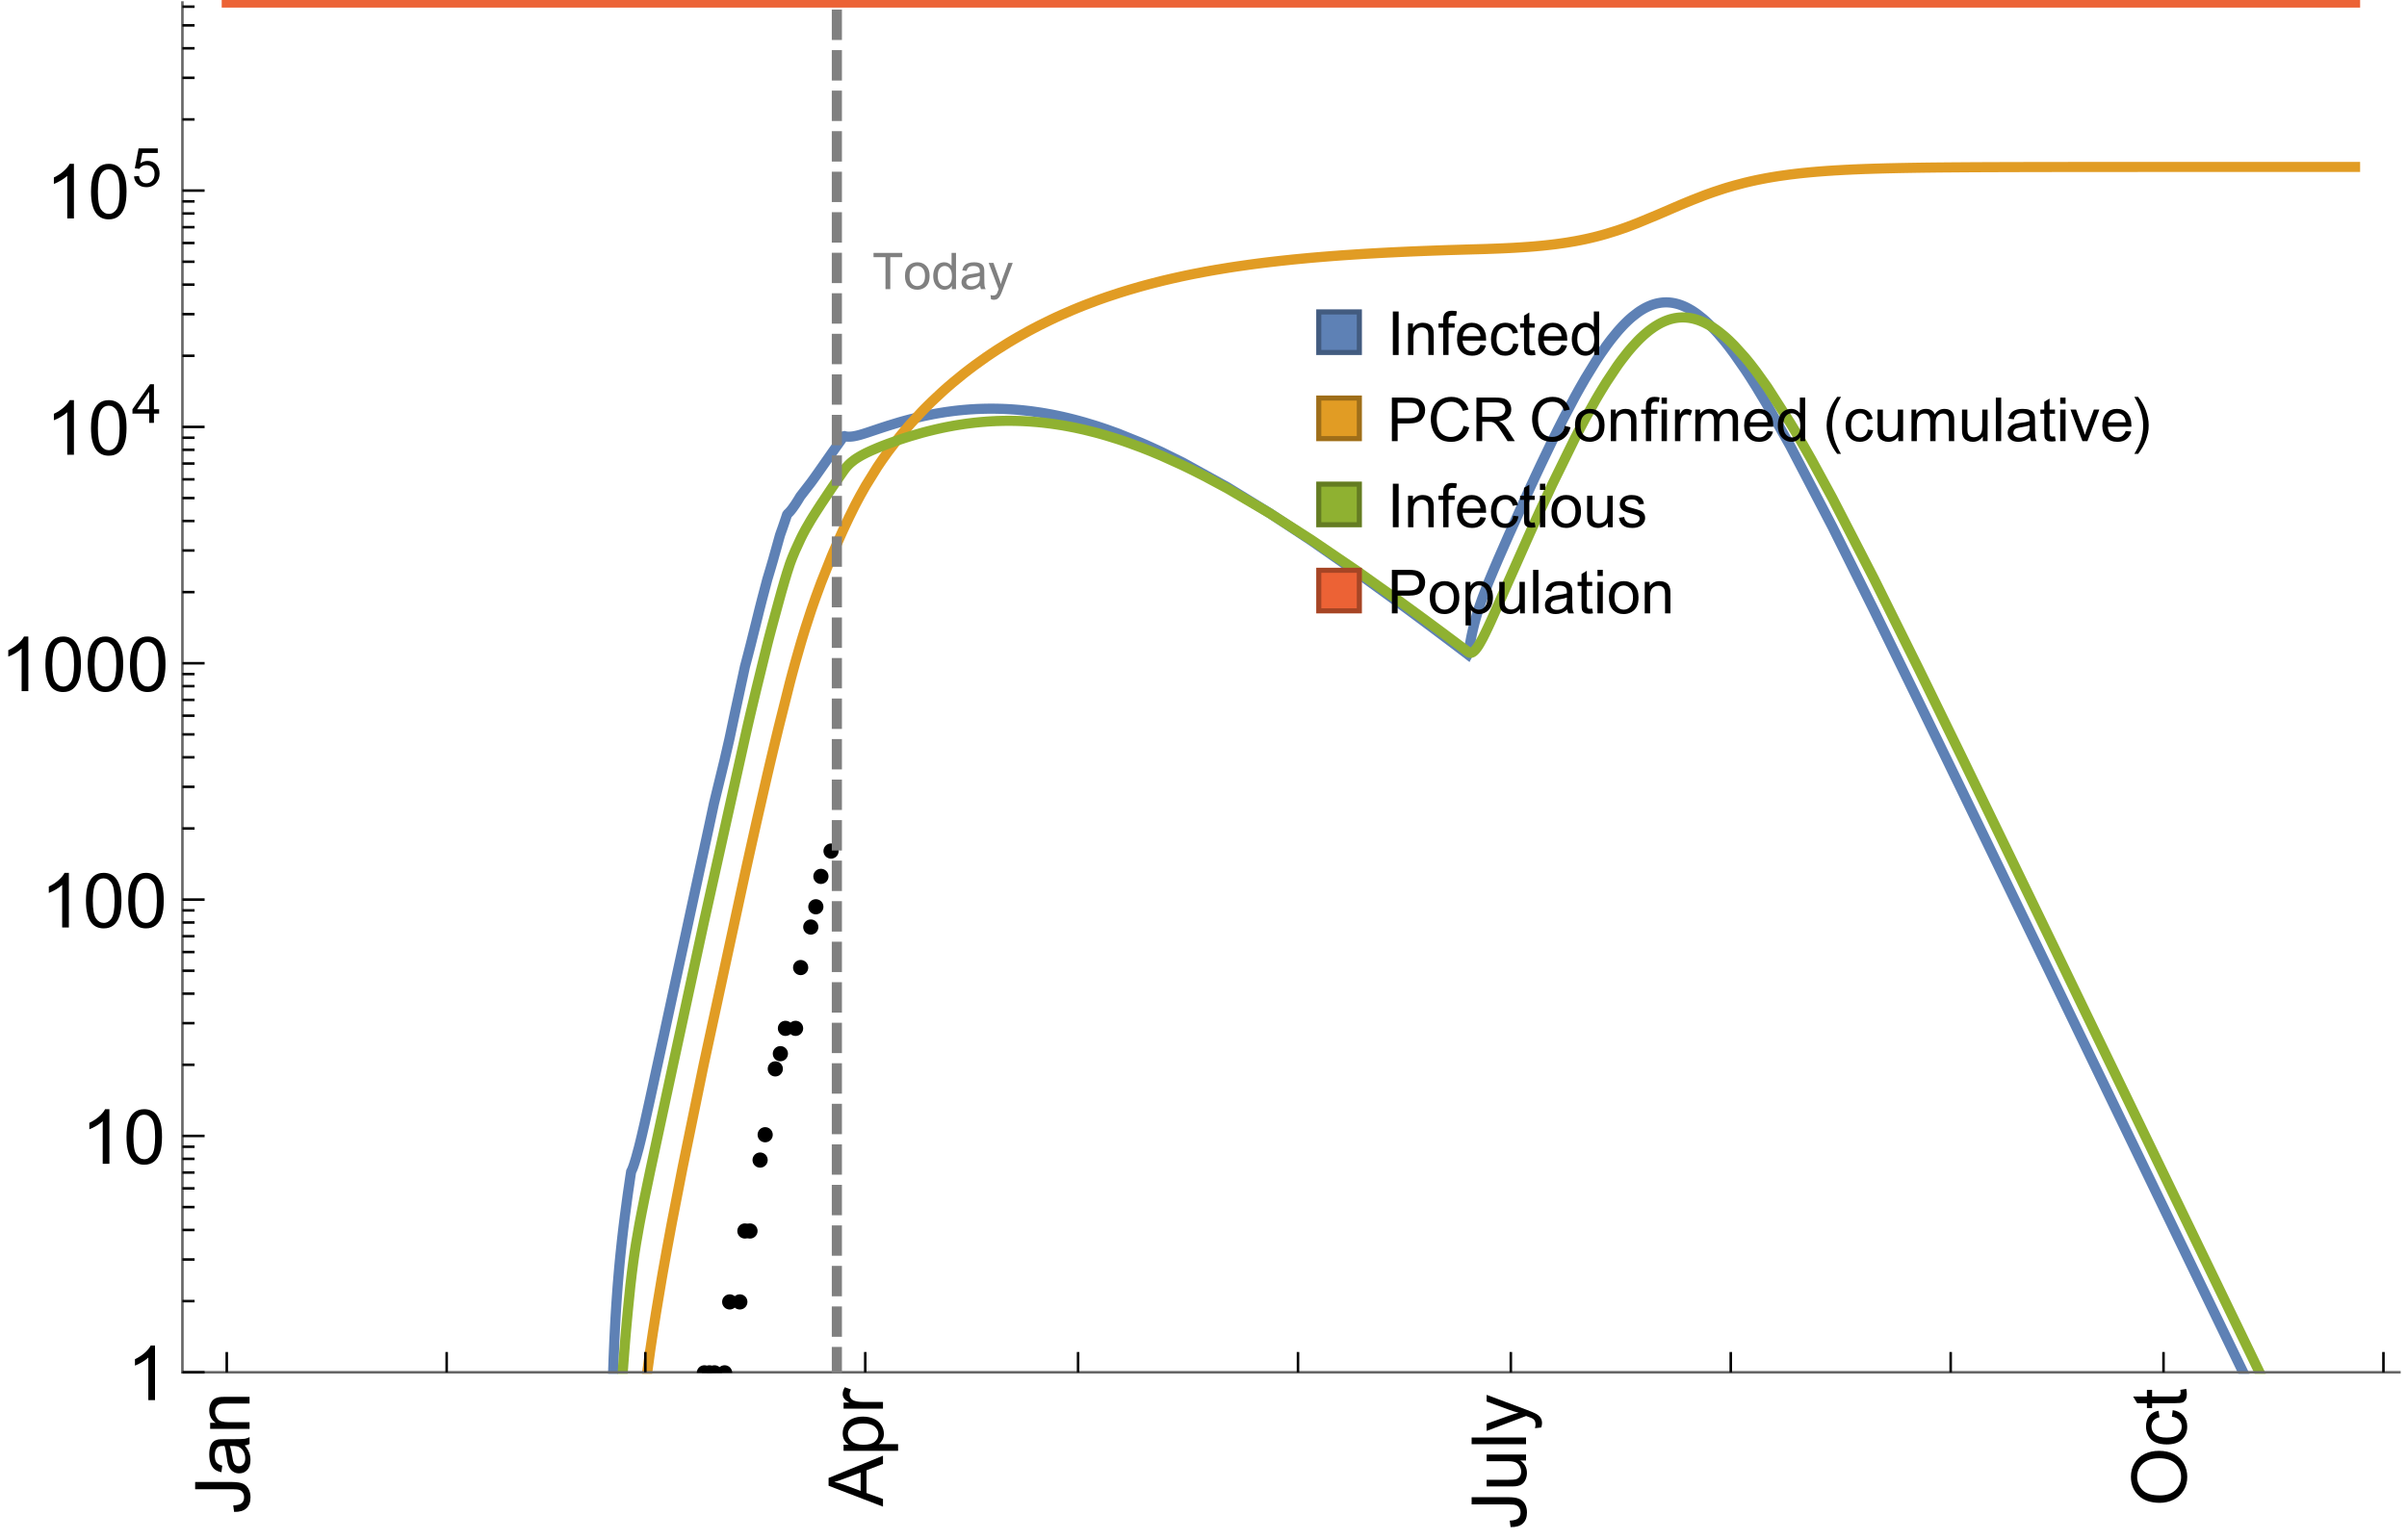 <?xml version="1.0" encoding="UTF-8"?>
<svg xmlns="http://www.w3.org/2000/svg" xmlns:xlink="http://www.w3.org/1999/xlink" width="475pt" height="304pt" viewBox="0 0 475 304" version="1.1">
<defs>
<g>
<symbol overflow="visible" id="glyph0-0">
<path style="stroke:none;" d=""/>
</symbol>
<symbol overflow="visible" id="glyph0-1">
<path style="stroke:none;" d="M 1.117 0 L 1.117 -8.59 L 2.258 -8.59 L 2.258 0 Z M 1.117 0 "/>
</symbol>
<symbol overflow="visible" id="glyph0-2">
<path style="stroke:none;" d="M 0.789 0 L 0.789 -6.223 L 1.742 -6.223 L 1.742 -5.336 C 2.199 -6.02 2.859 -6.363 3.719 -6.363 C 4.094 -6.363 4.441 -6.297 4.754 -6.16 C 5.07 -6.027 5.305 -5.852 5.461 -5.633 C 5.617 -5.414 5.727 -5.152 5.789 -4.852 C 5.828 -4.656 5.848 -4.312 5.848 -3.828 L 5.848 0 L 4.793 0 L 4.793 -3.785 C 4.793 -4.215 4.75 -4.535 4.672 -4.75 C 4.59 -4.961 4.441 -5.133 4.234 -5.258 C 4.023 -5.387 3.781 -5.449 3.5 -5.449 C 3.051 -5.449 2.66 -5.305 2.336 -5.023 C 2.008 -4.738 1.844 -4.195 1.844 -3.398 L 1.844 0 Z M 0.789 0 "/>
</symbol>
<symbol overflow="visible" id="glyph0-3">
<path style="stroke:none;" d="M 1.043 0 L 1.043 -5.402 L 0.109 -5.402 L 0.109 -6.223 L 1.043 -6.223 L 1.043 -6.883 C 1.043 -7.301 1.078 -7.613 1.156 -7.816 C 1.258 -8.09 1.434 -8.312 1.691 -8.48 C 1.945 -8.652 2.305 -8.734 2.766 -8.734 C 3.062 -8.734 3.391 -8.703 3.75 -8.633 L 3.594 -7.711 C 3.375 -7.75 3.164 -7.77 2.969 -7.77 C 2.648 -7.77 2.422 -7.703 2.289 -7.562 C 2.156 -7.426 2.094 -7.172 2.094 -6.797 L 2.094 -6.223 L 3.305 -6.223 L 3.305 -5.402 L 2.094 -5.402 L 2.094 0 Z M 1.043 0 "/>
</symbol>
<symbol overflow="visible" id="glyph0-4">
<path style="stroke:none;" d="M 5.051 -2.004 L 6.141 -1.867 C 5.969 -1.23 5.648 -0.738 5.188 -0.387 C 4.723 -0.035 4.125 0.141 3.406 0.141 C 2.496 0.141 1.773 -0.141 1.238 -0.699 C 0.707 -1.262 0.438 -2.047 0.438 -3.059 C 0.438 -4.105 0.711 -4.918 1.25 -5.496 C 1.789 -6.074 2.484 -6.363 3.344 -6.363 C 4.176 -6.363 4.859 -6.078 5.383 -5.516 C 5.91 -4.949 6.176 -4.148 6.176 -3.125 C 6.176 -3.062 6.172 -2.969 6.172 -2.844 L 1.531 -2.844 C 1.57 -2.16 1.762 -1.633 2.109 -1.273 C 2.457 -0.91 2.891 -0.727 3.41 -0.727 C 3.797 -0.727 4.125 -0.828 4.398 -1.031 C 4.672 -1.234 4.891 -1.559 5.051 -2.004 Z M 1.586 -3.711 L 5.062 -3.711 C 5.016 -4.234 4.883 -4.625 4.664 -4.887 C 4.328 -5.293 3.891 -5.496 3.359 -5.496 C 2.875 -5.496 2.465 -5.336 2.137 -5.008 C 1.805 -4.684 1.625 -4.25 1.586 -3.711 Z M 1.586 -3.711 "/>
</symbol>
<symbol overflow="visible" id="glyph0-5">
<path style="stroke:none;" d="M 4.852 -2.281 L 5.891 -2.145 C 5.777 -1.43 5.484 -0.871 5.02 -0.465 C 4.551 -0.062 3.977 0.141 3.297 0.141 C 2.445 0.141 1.762 -0.137 1.246 -0.695 C 0.727 -1.25 0.469 -2.047 0.469 -3.086 C 0.469 -3.758 0.578 -4.348 0.805 -4.852 C 1.027 -5.355 1.363 -5.734 1.82 -5.984 C 2.273 -6.238 2.77 -6.363 3.305 -6.363 C 3.98 -6.363 4.531 -6.191 4.961 -5.852 C 5.391 -5.508 5.668 -5.023 5.789 -4.395 L 4.766 -4.234 C 4.668 -4.652 4.492 -4.969 4.246 -5.18 C 3.996 -5.391 3.695 -5.496 3.344 -5.496 C 2.812 -5.496 2.383 -5.305 2.051 -4.926 C 1.719 -4.543 1.555 -3.941 1.555 -3.117 C 1.555 -2.281 1.711 -1.672 2.031 -1.297 C 2.352 -0.918 2.773 -0.727 3.289 -0.727 C 3.703 -0.727 4.047 -0.852 4.324 -1.109 C 4.602 -1.363 4.777 -1.75 4.852 -2.281 Z M 4.852 -2.281 "/>
</symbol>
<symbol overflow="visible" id="glyph0-6">
<path style="stroke:none;" d="M 3.094 -0.945 L 3.246 -0.012 C 2.949 0.051 2.684 0.082 2.449 0.082 C 2.066 0.082 1.77 0.023 1.559 -0.102 C 1.348 -0.223 1.199 -0.379 1.113 -0.578 C 1.027 -0.773 0.984 -1.188 0.984 -1.82 L 0.984 -5.402 L 0.211 -5.402 L 0.211 -6.223 L 0.984 -6.223 L 0.984 -7.766 L 2.031 -8.398 L 2.031 -6.223 L 3.094 -6.223 L 3.094 -5.402 L 2.031 -5.402 L 2.031 -1.766 C 2.031 -1.465 2.051 -1.27 2.09 -1.184 C 2.125 -1.098 2.188 -1.031 2.27 -0.977 C 2.355 -0.926 2.477 -0.902 2.633 -0.902 C 2.75 -0.902 2.902 -0.914 3.094 -0.945 Z M 3.094 -0.945 "/>
</symbol>
<symbol overflow="visible" id="glyph0-7">
<path style="stroke:none;" d="M 4.828 0 L 4.828 -0.785 C 4.434 -0.168 3.852 0.141 3.086 0.141 C 2.59 0.141 2.137 0.004 1.719 -0.27 C 1.305 -0.543 0.98 -0.926 0.754 -1.414 C 0.523 -1.906 0.41 -2.469 0.41 -3.105 C 0.41 -3.727 0.516 -4.289 0.719 -4.797 C 0.926 -5.301 1.238 -5.688 1.652 -5.961 C 2.066 -6.23 2.531 -6.363 3.039 -6.363 C 3.414 -6.363 3.75 -6.285 4.043 -6.125 C 4.336 -5.969 4.574 -5.762 4.758 -5.508 L 4.758 -8.59 L 5.805 -8.59 L 5.805 0 Z M 1.492 -3.105 C 1.492 -2.309 1.664 -1.711 2 -1.32 C 2.336 -0.926 2.73 -0.727 3.188 -0.727 C 3.648 -0.727 4.039 -0.914 4.363 -1.293 C 4.684 -1.668 4.844 -2.242 4.844 -3.016 C 4.844 -3.867 4.68 -4.492 4.352 -4.891 C 4.023 -5.289 3.621 -5.492 3.141 -5.492 C 2.672 -5.492 2.281 -5.297 1.965 -4.914 C 1.652 -4.531 1.492 -3.93 1.492 -3.105 Z M 1.492 -3.105 "/>
</symbol>
<symbol overflow="visible" id="glyph0-8">
<path style="stroke:none;" d="M 0.926 0 L 0.926 -8.59 L 4.164 -8.59 C 4.734 -8.59 5.172 -8.562 5.473 -8.508 C 5.895 -8.438 6.25 -8.305 6.531 -8.105 C 6.816 -7.91 7.047 -7.633 7.223 -7.277 C 7.395 -6.922 7.484 -6.531 7.484 -6.105 C 7.484 -5.375 7.25 -4.758 6.785 -4.25 C 6.32 -3.746 5.48 -3.492 4.266 -3.492 L 2.062 -3.492 L 2.062 0 Z M 2.062 -4.508 L 4.281 -4.508 C 5.016 -4.508 5.539 -4.641 5.848 -4.914 C 6.156 -5.188 6.312 -5.574 6.312 -6.07 C 6.312 -6.43 6.219 -6.738 6.039 -6.992 C 5.855 -7.25 5.617 -7.418 5.32 -7.5 C 5.129 -7.551 4.773 -7.578 4.258 -7.578 L 2.062 -7.578 Z M 2.062 -4.508 "/>
</symbol>
<symbol overflow="visible" id="glyph0-9">
<path style="stroke:none;" d="M 7.055 -3.012 L 8.191 -2.727 C 7.953 -1.793 7.523 -1.078 6.906 -0.59 C 6.285 -0.098 5.531 0.148 4.633 0.148 C 3.707 0.148 2.957 -0.043 2.375 -0.418 C 1.797 -0.797 1.355 -1.344 1.051 -2.055 C 0.75 -2.77 0.598 -3.539 0.598 -4.359 C 0.598 -5.254 0.77 -6.035 1.109 -6.699 C 1.453 -7.367 1.938 -7.871 2.57 -8.219 C 3.199 -8.562 3.895 -8.734 4.652 -8.734 C 5.512 -8.734 6.234 -8.516 6.82 -8.078 C 7.406 -7.641 7.812 -7.027 8.047 -6.234 L 6.926 -5.969 C 6.727 -6.594 6.438 -7.051 6.059 -7.336 C 5.68 -7.621 5.203 -7.766 4.629 -7.766 C 3.969 -7.766 3.418 -7.605 2.973 -7.289 C 2.531 -6.973 2.219 -6.547 2.039 -6.016 C 1.859 -5.48 1.77 -4.93 1.77 -4.367 C 1.77 -3.637 1.875 -2.996 2.09 -2.453 C 2.301 -1.906 2.633 -1.5 3.082 -1.23 C 3.531 -0.961 4.016 -0.828 4.539 -0.828 C 5.176 -0.828 5.719 -1.008 6.156 -1.375 C 6.598 -1.742 6.898 -2.289 7.055 -3.012 Z M 7.055 -3.012 "/>
</symbol>
<symbol overflow="visible" id="glyph0-10">
<path style="stroke:none;" d="M 0.945 0 L 0.945 -8.59 L 4.75 -8.59 C 5.516 -8.59 6.102 -8.512 6.5 -8.359 C 6.898 -8.203 7.215 -7.93 7.453 -7.539 C 7.691 -7.148 7.812 -6.719 7.812 -6.246 C 7.812 -5.637 7.613 -5.125 7.219 -4.703 C 6.824 -4.285 6.215 -4.023 5.391 -3.906 C 5.691 -3.762 5.922 -3.621 6.078 -3.48 C 6.41 -3.176 6.723 -2.797 7.02 -2.336 L 8.516 0 L 7.086 0 L 5.945 -1.789 C 5.613 -2.305 5.344 -2.695 5.125 -2.969 C 4.91 -3.242 4.719 -3.438 4.551 -3.547 C 4.379 -3.656 4.207 -3.73 4.031 -3.773 C 3.902 -3.801 3.691 -3.812 3.398 -3.812 L 2.078 -3.812 L 2.078 0 Z M 2.078 -4.797 L 4.523 -4.797 C 5.043 -4.797 5.449 -4.852 5.742 -4.961 C 6.035 -5.066 6.258 -5.238 6.41 -5.477 C 6.562 -5.711 6.641 -5.969 6.641 -6.246 C 6.641 -6.652 6.492 -6.984 6.195 -7.25 C 5.902 -7.512 5.438 -7.641 4.797 -7.641 L 2.078 -7.641 Z M 2.078 -4.797 "/>
</symbol>
<symbol overflow="visible" id="glyph0-11">
<path style="stroke:none;" d="M 0.398 -3.109 C 0.398 -4.262 0.719 -5.117 1.359 -5.672 C 1.895 -6.133 2.547 -6.363 3.316 -6.363 C 4.172 -6.363 4.871 -6.082 5.414 -5.523 C 5.957 -4.961 6.227 -4.188 6.227 -3.199 C 6.227 -2.398 6.109 -1.77 5.867 -1.309 C 5.629 -0.852 5.277 -0.492 4.82 -0.242 C 4.359 0.012 3.859 0.141 3.316 0.141 C 2.445 0.141 1.742 -0.141 1.203 -0.695 C 0.668 -1.254 0.398 -2.062 0.398 -3.109 Z M 1.484 -3.109 C 1.484 -2.312 1.656 -1.719 2.004 -1.32 C 2.352 -0.926 2.789 -0.727 3.316 -0.727 C 3.84 -0.727 4.273 -0.926 4.625 -1.324 C 4.973 -1.723 5.145 -2.328 5.145 -3.148 C 5.145 -3.918 4.969 -4.5 4.621 -4.895 C 4.27 -5.293 3.836 -5.492 3.316 -5.492 C 2.789 -5.492 2.352 -5.293 2.004 -4.898 C 1.656 -4.504 1.484 -3.906 1.484 -3.109 Z M 1.484 -3.109 "/>
</symbol>
<symbol overflow="visible" id="glyph0-12">
<path style="stroke:none;" d="M 0.797 -7.375 L 0.797 -8.59 L 1.852 -8.59 L 1.852 -7.375 Z M 0.797 0 L 0.797 -6.223 L 1.852 -6.223 L 1.852 0 Z M 0.797 0 "/>
</symbol>
<symbol overflow="visible" id="glyph0-13">
<path style="stroke:none;" d="M 0.781 0 L 0.781 -6.223 L 1.727 -6.223 L 1.727 -5.281 C 1.969 -5.723 2.195 -6.012 2.398 -6.152 C 2.605 -6.293 2.828 -6.363 3.078 -6.363 C 3.434 -6.363 3.793 -6.25 4.16 -6.023 L 3.797 -5.047 C 3.539 -5.199 3.281 -5.273 3.023 -5.273 C 2.793 -5.273 2.586 -5.203 2.402 -5.066 C 2.219 -4.926 2.086 -4.734 2.008 -4.488 C 1.891 -4.113 1.836 -3.703 1.836 -3.258 L 1.836 0 Z M 0.781 0 "/>
</symbol>
<symbol overflow="visible" id="glyph0-14">
<path style="stroke:none;" d="M 0.789 0 L 0.789 -6.223 L 1.734 -6.223 L 1.734 -5.352 C 1.93 -5.656 2.188 -5.898 2.516 -6.086 C 2.84 -6.27 3.207 -6.363 3.621 -6.363 C 4.082 -6.363 4.461 -6.266 4.754 -6.078 C 5.051 -5.887 5.258 -5.617 5.379 -5.273 C 5.871 -6 6.512 -6.363 7.301 -6.363 C 7.918 -6.363 8.391 -6.191 8.727 -5.852 C 9.059 -5.508 9.223 -4.984 9.223 -4.273 L 9.223 0 L 8.172 0 L 8.172 -3.922 C 8.172 -4.344 8.141 -4.645 8.07 -4.832 C 8.004 -5.016 7.879 -5.164 7.699 -5.281 C 7.52 -5.395 7.309 -5.449 7.066 -5.449 C 6.629 -5.449 6.266 -5.305 5.977 -5.012 C 5.688 -4.723 5.543 -4.258 5.543 -3.617 L 5.543 0 L 4.488 0 L 4.488 -4.043 C 4.488 -4.512 4.402 -4.863 4.23 -5.098 C 4.059 -5.332 3.777 -5.449 3.387 -5.449 C 3.09 -5.449 2.816 -5.371 2.562 -5.215 C 2.312 -5.059 2.129 -4.828 2.016 -4.531 C 1.902 -4.23 1.844 -3.797 1.844 -3.227 L 1.844 0 Z M 0.789 0 "/>
</symbol>
<symbol overflow="visible" id="glyph0-15">
<path style="stroke:none;" d="M 4.867 0 L 4.867 -0.914 C 4.383 -0.211 3.727 0.141 2.895 0.141 C 2.527 0.141 2.184 0.07 1.867 -0.07 C 1.547 -0.211 1.312 -0.387 1.156 -0.602 C 1.004 -0.812 0.895 -1.074 0.832 -1.383 C 0.789 -1.59 0.766 -1.918 0.766 -2.367 L 0.766 -6.223 L 1.82 -6.223 L 1.82 -2.773 C 1.82 -2.223 1.844 -1.852 1.887 -1.656 C 1.953 -1.379 2.094 -1.164 2.309 -1.004 C 2.523 -0.848 2.789 -0.766 3.105 -0.766 C 3.422 -0.766 3.719 -0.848 3.996 -1.012 C 4.273 -1.172 4.469 -1.395 4.586 -1.672 C 4.699 -1.953 4.758 -2.359 4.758 -2.891 L 4.758 -6.223 L 5.812 -6.223 L 5.812 0 Z M 4.867 0 "/>
</symbol>
<symbol overflow="visible" id="glyph0-16">
<path style="stroke:none;" d="M 0.766 0 L 0.766 -8.59 L 1.82 -8.59 L 1.82 0 Z M 0.766 0 "/>
</symbol>
<symbol overflow="visible" id="glyph0-17">
<path style="stroke:none;" d="M 4.852 -0.766 C 4.461 -0.434 4.086 -0.203 3.723 -0.062 C 3.363 0.074 2.977 0.141 2.562 0.141 C 1.879 0.141 1.352 -0.027 0.984 -0.359 C 0.617 -0.695 0.434 -1.121 0.434 -1.641 C 0.434 -1.945 0.504 -2.223 0.641 -2.477 C 0.781 -2.727 0.961 -2.93 1.188 -3.082 C 1.41 -3.234 1.664 -3.352 1.945 -3.43 C 2.152 -3.484 2.465 -3.535 2.883 -3.586 C 3.734 -3.688 4.359 -3.809 4.766 -3.949 C 4.77 -4.094 4.77 -4.188 4.77 -4.227 C 4.77 -4.656 4.672 -4.957 4.469 -5.133 C 4.199 -5.371 3.801 -5.492 3.27 -5.492 C 2.773 -5.492 2.406 -5.402 2.172 -5.23 C 1.934 -5.055 1.758 -4.75 1.648 -4.305 L 0.617 -4.445 C 0.711 -4.887 0.863 -5.246 1.078 -5.516 C 1.293 -5.789 1.602 -5.996 2.008 -6.145 C 2.414 -6.289 2.887 -6.363 3.422 -6.363 C 3.953 -6.363 4.383 -6.301 4.719 -6.176 C 5.051 -6.051 5.293 -5.895 5.449 -5.703 C 5.605 -5.516 5.715 -5.273 5.777 -4.984 C 5.812 -4.805 5.828 -4.484 5.828 -4.016 L 5.828 -2.609 C 5.828 -1.629 5.852 -1.008 5.898 -0.746 C 5.941 -0.488 6.031 -0.238 6.164 0 L 5.062 0 C 4.953 -0.219 4.883 -0.477 4.852 -0.766 Z M 4.766 -3.125 C 4.383 -2.969 3.805 -2.836 3.039 -2.727 C 2.605 -2.664 2.301 -2.594 2.121 -2.516 C 1.941 -2.438 1.805 -2.32 1.703 -2.172 C 1.605 -2.02 1.559 -1.852 1.559 -1.672 C 1.559 -1.391 1.664 -1.156 1.879 -0.969 C 2.09 -0.781 2.402 -0.688 2.812 -0.688 C 3.219 -0.688 3.578 -0.773 3.898 -0.953 C 4.215 -1.129 4.445 -1.375 4.594 -1.68 C 4.707 -1.918 4.766 -2.273 4.766 -2.734 Z M 4.766 -3.125 "/>
</symbol>
<symbol overflow="visible" id="glyph0-18">
<path style="stroke:none;" d="M 2.52 0 L 0.152 -6.223 L 1.266 -6.223 L 2.602 -2.496 C 2.746 -2.094 2.879 -1.676 3 -1.242 C 3.094 -1.57 3.227 -1.965 3.391 -2.426 L 4.773 -6.223 L 5.859 -6.223 L 3.504 0 Z M 2.52 0 "/>
</symbol>
<symbol overflow="visible" id="glyph0-19">
<path style="stroke:none;" d="M 0.367 -1.859 L 1.414 -2.023 C 1.473 -1.605 1.633 -1.281 1.902 -1.062 C 2.168 -0.84 2.543 -0.727 3.023 -0.727 C 3.508 -0.727 3.867 -0.824 4.102 -1.023 C 4.336 -1.219 4.453 -1.453 4.453 -1.719 C 4.453 -1.957 4.352 -2.141 4.141 -2.281 C 3.996 -2.375 3.641 -2.492 3.062 -2.637 C 2.289 -2.832 1.754 -3 1.457 -3.145 C 1.156 -3.285 0.93 -3.484 0.777 -3.734 C 0.621 -3.988 0.547 -4.266 0.547 -4.57 C 0.547 -4.848 0.609 -5.105 0.734 -5.34 C 0.863 -5.578 1.035 -5.773 1.254 -5.93 C 1.418 -6.051 1.641 -6.152 1.926 -6.238 C 2.207 -6.32 2.512 -6.363 2.836 -6.363 C 3.324 -6.363 3.754 -6.293 4.121 -6.152 C 4.492 -6.012 4.766 -5.82 4.938 -5.582 C 5.113 -5.34 5.234 -5.02 5.305 -4.617 L 4.273 -4.477 C 4.227 -4.797 4.09 -5.047 3.863 -5.227 C 3.641 -5.406 3.32 -5.496 2.914 -5.496 C 2.43 -5.496 2.082 -5.414 1.875 -5.258 C 1.668 -5.098 1.562 -4.906 1.562 -4.695 C 1.562 -4.559 1.609 -4.434 1.695 -4.324 C 1.781 -4.211 1.914 -4.117 2.098 -4.043 C 2.203 -4.004 2.516 -3.914 3.031 -3.773 C 3.777 -3.574 4.297 -3.41 4.59 -3.285 C 4.887 -3.156 5.117 -2.973 5.285 -2.73 C 5.453 -2.488 5.539 -2.188 5.539 -1.828 C 5.539 -1.477 5.434 -1.145 5.23 -0.836 C 5.023 -0.523 4.727 -0.285 4.344 -0.113 C 3.957 0.055 3.516 0.141 3.031 0.141 C 2.223 0.141 1.605 -0.027 1.18 -0.363 C 0.758 -0.699 0.484 -1.195 0.367 -1.859 Z M 0.367 -1.859 "/>
</symbol>
<symbol overflow="visible" id="glyph0-20">
<path style="stroke:none;" d="M 0.789 2.383 L 0.789 -6.223 L 1.75 -6.223 L 1.75 -5.414 C 1.977 -5.73 2.234 -5.969 2.52 -6.125 C 2.805 -6.285 3.148 -6.363 3.555 -6.363 C 4.086 -6.363 4.555 -6.227 4.961 -5.953 C 5.367 -5.68 5.676 -5.293 5.883 -4.797 C 6.09 -4.297 6.195 -3.75 6.195 -3.156 C 6.195 -2.52 6.078 -1.949 5.852 -1.438 C 5.621 -0.93 5.289 -0.539 4.855 -0.266 C 4.418 0.004 3.961 0.141 3.48 0.141 C 3.129 0.141 2.812 0.066 2.535 -0.082 C 2.254 -0.23 2.023 -0.418 1.844 -0.645 L 1.844 2.383 Z M 1.746 -3.078 C 1.746 -2.277 1.906 -1.684 2.234 -1.301 C 2.559 -0.918 2.949 -0.727 3.41 -0.727 C 3.879 -0.727 4.281 -0.926 4.613 -1.32 C 4.949 -1.719 5.117 -2.332 5.117 -3.164 C 5.117 -3.957 4.953 -4.551 4.625 -4.945 C 4.301 -5.34 3.91 -5.539 3.457 -5.539 C 3.008 -5.539 2.609 -5.328 2.266 -4.906 C 1.918 -4.488 1.746 -3.875 1.746 -3.078 Z M 1.746 -3.078 "/>
</symbol>
<symbol overflow="visible" id="glyph1-0">
<path style="stroke:none;" d=""/>
</symbol>
<symbol overflow="visible" id="glyph1-1">
<path style="stroke:none;" d="M 3.562 2.52 L 2.805 2.52 C 2.492 2.121 2.211 1.699 1.953 1.258 C 1.699 0.812 1.477 0.352 1.297 -0.125 C 1.113 -0.602 0.969 -1.086 0.871 -1.586 C 0.77 -2.086 0.719 -2.594 0.719 -3.105 C 0.719 -3.625 0.773 -4.133 0.875 -4.633 C 0.977 -5.129 1.117 -5.617 1.301 -6.086 C 1.484 -6.559 1.703 -7.02 1.961 -7.461 C 2.215 -7.906 2.5 -8.328 2.805 -8.734 L 3.562 -8.734 C 3.285 -8.281 3.039 -7.836 2.82 -7.398 C 2.602 -6.957 2.414 -6.512 2.266 -6.055 C 2.117 -5.602 2.008 -5.133 1.93 -4.648 C 1.852 -4.168 1.812 -3.656 1.812 -3.117 C 1.812 -2.617 1.852 -2.121 1.938 -1.629 C 2.02 -1.137 2.141 -0.652 2.289 -0.18 C 2.441 0.297 2.625 0.758 2.844 1.211 C 3.059 1.66 3.297 2.098 3.562 2.52 Z M 3.562 2.52 "/>
</symbol>
<symbol overflow="visible" id="glyph1-2">
<path style="stroke:none;" d="M 3.273 -3.105 C 3.273 -2.59 3.227 -2.082 3.125 -1.586 C 3.023 -1.086 2.879 -0.602 2.695 -0.129 C 2.512 0.344 2.293 0.801 2.035 1.246 C 1.781 1.688 1.5 2.113 1.188 2.52 L 0.434 2.52 C 0.707 2.074 0.953 1.633 1.172 1.188 C 1.391 0.746 1.574 0.297 1.723 -0.156 C 1.871 -0.613 1.984 -1.086 2.066 -1.57 C 2.145 -2.055 2.188 -2.562 2.188 -3.094 C 2.188 -3.594 2.145 -4.09 2.059 -4.582 C 1.977 -5.074 1.859 -5.559 1.703 -6.031 C 1.551 -6.508 1.367 -6.969 1.152 -7.422 C 0.934 -7.875 0.695 -8.312 0.434 -8.734 L 1.188 -8.734 C 1.5 -8.336 1.789 -7.918 2.047 -7.473 C 2.305 -7.031 2.523 -6.57 2.703 -6.09 C 2.887 -5.613 3.027 -5.121 3.125 -4.621 C 3.227 -4.117 3.273 -3.613 3.273 -3.105 Z M 3.273 -3.105 "/>
</symbol>
<symbol overflow="visible" id="glyph2-0">
<path style="stroke:none;" d=""/>
</symbol>
<symbol overflow="visible" id="glyph2-1">
<path style="stroke:none;" d="M -3.047 -0.434 L -3.223 -1.715 C -2.402 -1.75 -1.84 -1.902 -1.539 -2.176 C -1.234 -2.449 -1.082 -2.828 -1.082 -3.312 C -1.082 -3.668 -1.164 -3.977 -1.328 -4.234 C -1.492 -4.492 -1.715 -4.672 -1.996 -4.77 C -2.277 -4.867 -2.723 -4.914 -3.34 -4.914 L -10.738 -4.914 L -10.738 -6.336 L -3.422 -6.336 C -2.523 -6.336 -1.824 -6.227 -1.332 -6.008 C -0.84 -5.793 -0.465 -5.449 -0.203 -4.977 C 0.055 -4.504 0.184 -3.953 0.184 -3.316 C 0.184 -2.375 -0.086 -1.652 -0.629 -1.152 C -1.172 -0.652 -1.977 -0.414 -3.047 -0.434 Z M -3.047 -0.434 "/>
</symbol>
<symbol overflow="visible" id="glyph2-2">
<path style="stroke:none;" d="M -0.961 -6.062 C -0.543 -5.574 -0.25 -5.105 -0.082 -4.656 C 0.09 -4.203 0.176 -3.719 0.176 -3.199 C 0.176 -2.344 -0.031 -1.688 -0.449 -1.23 C -0.867 -0.773 -1.402 -0.543 -2.051 -0.543 C -2.43 -0.543 -2.781 -0.629 -3.094 -0.801 C -3.41 -0.977 -3.664 -1.203 -3.852 -1.484 C -4.043 -1.766 -4.188 -2.082 -4.285 -2.434 C -4.352 -2.691 -4.418 -3.082 -4.484 -3.605 C -4.609 -4.668 -4.762 -5.453 -4.938 -5.953 C -5.117 -5.961 -5.23 -5.961 -5.281 -5.961 C -5.816 -5.961 -6.195 -5.836 -6.414 -5.59 C -6.715 -5.25 -6.863 -4.75 -6.863 -4.086 C -6.863 -3.465 -6.754 -3.008 -6.535 -2.715 C -6.32 -2.418 -5.934 -2.199 -5.383 -2.059 L -5.559 -0.77 C -6.109 -0.887 -6.555 -1.078 -6.895 -1.348 C -7.234 -1.617 -7.496 -2.004 -7.68 -2.512 C -7.863 -3.02 -7.953 -3.609 -7.953 -4.277 C -7.953 -4.941 -7.875 -5.48 -7.719 -5.895 C -7.562 -6.312 -7.367 -6.617 -7.129 -6.812 C -6.895 -7.008 -6.594 -7.145 -6.234 -7.223 C -6.008 -7.266 -5.602 -7.289 -5.016 -7.289 L -3.258 -7.289 C -2.031 -7.289 -1.258 -7.316 -0.934 -7.371 C -0.609 -7.43 -0.297 -7.539 0 -7.703 L 0 -6.328 C -0.273 -6.191 -0.594 -6.102 -0.961 -6.062 Z M -3.902 -5.953 C -3.707 -5.477 -3.543 -4.758 -3.406 -3.801 C -3.328 -3.258 -3.238 -2.875 -3.141 -2.652 C -3.043 -2.426 -2.902 -2.254 -2.715 -2.133 C -2.527 -2.008 -2.316 -1.949 -2.086 -1.949 C -1.734 -1.949 -1.441 -2.082 -1.207 -2.348 C -0.973 -2.613 -0.855 -3.004 -0.855 -3.516 C -0.855 -4.023 -0.969 -4.477 -1.191 -4.871 C -1.414 -5.266 -1.715 -5.555 -2.102 -5.742 C -2.398 -5.883 -2.84 -5.953 -3.422 -5.953 Z M -3.902 -5.953 "/>
</symbol>
<symbol overflow="visible" id="glyph2-3">
<path style="stroke:none;" d="M 0 -0.988 L -7.777 -0.988 L -7.777 -2.176 L -6.672 -2.176 C -7.527 -2.746 -7.953 -3.57 -7.953 -4.652 C -7.953 -5.121 -7.871 -5.551 -7.703 -5.945 C -7.535 -6.336 -7.312 -6.633 -7.039 -6.828 C -6.766 -7.023 -6.441 -7.156 -6.062 -7.234 C -5.82 -7.285 -5.395 -7.309 -4.781 -7.309 L 0 -7.309 L 0 -5.992 L -4.73 -5.992 C -5.27 -5.992 -5.672 -5.941 -5.938 -5.836 C -6.203 -5.734 -6.414 -5.555 -6.574 -5.293 C -6.734 -5.031 -6.812 -4.723 -6.812 -4.371 C -6.812 -3.812 -6.633 -3.328 -6.277 -2.918 C -5.922 -2.512 -5.242 -2.309 -4.25 -2.309 L 0 -2.309 Z M 0 -0.988 "/>
</symbol>
<symbol overflow="visible" id="glyph2-4">
<path style="stroke:none;" d="M 0 0.023 L -10.738 -4.102 L -10.738 -5.633 L 0 -10.027 L 0 -8.406 L -3.25 -7.156 L -3.25 -2.664 L 0 -1.488 Z M -4.41 -3.078 L -4.41 -6.715 L -7.383 -5.598 C -8.285 -5.254 -9.027 -5 -9.609 -4.836 C -8.922 -4.699 -8.238 -4.504 -7.559 -4.254 Z M -4.41 -3.078 "/>
</symbol>
<symbol overflow="visible" id="glyph2-5">
<path style="stroke:none;" d="M 2.98 -0.988 L -7.777 -0.988 L -7.777 -2.191 L -6.766 -2.191 C -7.164 -2.473 -7.461 -2.793 -7.656 -3.148 C -7.855 -3.504 -7.953 -3.938 -7.953 -4.445 C -7.953 -5.109 -7.781 -5.695 -7.441 -6.203 C -7.102 -6.711 -6.617 -7.094 -5.996 -7.352 C -5.371 -7.613 -4.691 -7.742 -3.949 -7.742 C -3.152 -7.742 -2.434 -7.598 -1.797 -7.312 C -1.16 -7.027 -0.672 -6.613 -0.332 -6.066 C 0.008 -5.523 0.176 -4.953 0.176 -4.352 C 0.176 -3.91 0.082 -3.516 -0.102 -3.168 C -0.289 -2.82 -0.523 -2.531 -0.805 -2.309 L 2.98 -2.309 Z M -3.844 -2.184 C -2.844 -2.184 -2.105 -2.387 -1.625 -2.789 C -1.148 -3.195 -0.906 -3.688 -0.906 -4.262 C -0.906 -4.848 -1.156 -5.352 -1.652 -5.77 C -2.148 -6.188 -2.914 -6.395 -3.953 -6.395 C -4.945 -6.395 -5.688 -6.191 -6.18 -5.781 C -6.676 -5.375 -6.922 -4.887 -6.922 -4.32 C -6.922 -3.758 -6.66 -3.262 -6.133 -2.832 C -5.609 -2.398 -4.848 -2.184 -3.844 -2.184 Z M -3.844 -2.184 "/>
</symbol>
<symbol overflow="visible" id="glyph2-6">
<path style="stroke:none;" d="M 0 -0.973 L -7.777 -0.973 L -7.777 -2.16 L -6.598 -2.16 C -7.148 -2.465 -7.516 -2.742 -7.691 -3 C -7.867 -3.258 -7.953 -3.539 -7.953 -3.844 C -7.953 -4.289 -7.812 -4.742 -7.531 -5.199 L -6.305 -4.746 C -6.496 -4.422 -6.594 -4.102 -6.594 -3.781 C -6.594 -3.492 -6.504 -3.234 -6.332 -3.004 C -6.16 -2.773 -5.918 -2.609 -5.609 -2.512 C -5.141 -2.367 -4.629 -2.293 -4.07 -2.293 L 0 -2.293 Z M 0 -0.973 "/>
</symbol>
<symbol overflow="visible" id="glyph2-7">
<path style="stroke:none;" d="M 0 -6.086 L -1.141 -6.086 C -0.262 -5.48 0.176 -4.656 0.176 -3.617 C 0.176 -3.16 0.09 -2.73 -0.086 -2.332 C -0.262 -1.934 -0.484 -1.641 -0.75 -1.445 C -1.016 -1.254 -1.344 -1.117 -1.727 -1.039 C -1.988 -0.984 -2.398 -0.961 -2.961 -0.961 L -7.777 -0.961 L -7.777 -2.277 L -3.465 -2.277 C -2.777 -2.277 -2.312 -2.305 -2.074 -2.359 C -1.727 -2.441 -1.453 -2.617 -1.258 -2.887 C -1.059 -3.156 -0.961 -3.484 -0.961 -3.883 C -0.961 -4.277 -1.062 -4.648 -1.262 -4.996 C -1.465 -5.344 -1.742 -5.586 -2.09 -5.73 C -2.441 -5.875 -2.945 -5.945 -3.609 -5.945 L -7.777 -5.949 L -7.777 -7.266 L 0 -7.266 Z M 0 -6.086 "/>
</symbol>
<symbol overflow="visible" id="glyph2-8">
<path style="stroke:none;" d="M 0 -0.961 L -10.738 -0.961 L -10.738 -2.277 L 0 -2.277 Z M 0 -0.961 "/>
</symbol>
<symbol overflow="visible" id="glyph2-9">
<path style="stroke:none;" d="M 2.996 -0.93 L 1.758 -0.785 C 1.836 -1.07 1.875 -1.324 1.875 -1.539 C 1.875 -1.832 1.828 -2.066 1.73 -2.242 C 1.633 -2.418 1.496 -2.562 1.32 -2.672 C 1.188 -2.758 0.859 -2.891 0.336 -3.078 C 0.262 -3.102 0.156 -3.141 0.016 -3.195 L -7.777 -0.242 L -7.777 -1.664 L -3.273 -3.281 C -2.703 -3.492 -2.102 -3.68 -1.473 -3.844 C -2.078 -3.996 -2.668 -4.176 -3.246 -4.387 L -7.777 -6.051 L -7.777 -7.367 L 0.133 -4.41 C 0.988 -4.094 1.574 -3.844 1.898 -3.668 C 2.332 -3.434 2.648 -3.168 2.852 -2.863 C 3.055 -2.562 3.156 -2.199 3.156 -1.781 C 3.156 -1.527 3.102 -1.242 2.996 -0.93 Z M 2.996 -0.93 "/>
</symbol>
<symbol overflow="visible" id="glyph2-10">
<path style="stroke:none;" d="M -5.23 -0.727 C -7.012 -0.727 -8.406 -1.203 -9.414 -2.16 C -10.422 -3.117 -10.93 -4.352 -10.93 -5.867 C -10.93 -6.859 -10.691 -7.75 -10.219 -8.547 C -9.742 -9.344 -9.082 -9.949 -8.234 -10.367 C -7.387 -10.785 -6.43 -10.992 -5.355 -10.992 C -4.266 -10.992 -3.289 -10.773 -2.43 -10.336 C -1.57 -9.895 -0.922 -9.273 -0.48 -8.469 C -0.039 -7.66 0.184 -6.793 0.184 -5.859 C 0.184 -4.848 -0.062 -3.945 -0.551 -3.148 C -1.039 -2.352 -1.703 -1.75 -2.547 -1.34 C -3.395 -0.93 -4.289 -0.727 -5.23 -0.727 Z M -5.207 -2.191 C -3.914 -2.191 -2.895 -2.539 -2.148 -3.234 C -1.406 -3.93 -1.031 -4.801 -1.031 -5.852 C -1.031 -6.922 -1.41 -7.801 -2.16 -8.492 C -2.914 -9.184 -3.98 -9.527 -5.359 -9.527 C -6.234 -9.527 -7 -9.383 -7.648 -9.086 C -8.301 -8.789 -8.809 -8.359 -9.168 -7.789 C -9.527 -7.219 -9.703 -6.582 -9.703 -5.875 C -9.703 -4.867 -9.359 -4.004 -8.668 -3.277 C -7.977 -2.551 -6.824 -2.191 -5.207 -2.191 Z M -5.207 -2.191 "/>
</symbol>
<symbol overflow="visible" id="glyph2-11">
<path style="stroke:none;" d="M -2.848 -6.062 L -2.68 -7.359 C -1.785 -7.219 -1.086 -6.855 -0.582 -6.273 C -0.078 -5.691 0.176 -4.973 0.176 -4.125 C 0.176 -3.059 -0.172 -2.203 -0.867 -1.555 C -1.562 -0.91 -2.562 -0.586 -3.859 -0.586 C -4.699 -0.586 -5.434 -0.727 -6.062 -1.004 C -6.695 -1.281 -7.168 -1.707 -7.48 -2.273 C -7.797 -2.844 -7.953 -3.461 -7.953 -4.133 C -7.953 -4.977 -7.742 -5.668 -7.312 -6.203 C -6.887 -6.742 -6.281 -7.086 -5.492 -7.234 L -5.297 -5.953 C -5.82 -5.832 -6.211 -5.617 -6.477 -5.305 C -6.738 -4.996 -6.871 -4.621 -6.871 -4.184 C -6.871 -3.52 -6.633 -2.98 -6.156 -2.562 C -5.68 -2.148 -4.926 -1.941 -3.898 -1.941 C -2.852 -1.941 -2.094 -2.141 -1.617 -2.543 C -1.145 -2.941 -0.906 -3.465 -0.906 -4.109 C -0.906 -4.625 -1.066 -5.059 -1.383 -5.406 C -1.699 -5.754 -2.191 -5.973 -2.848 -6.062 Z M -2.848 -6.062 "/>
</symbol>
<symbol overflow="visible" id="glyph2-12">
<path style="stroke:none;" d="M -1.18 -3.867 L -0.016 -4.059 C 0.062 -3.688 0.102 -3.355 0.102 -3.062 C 0.102 -2.582 0.027 -2.211 -0.125 -1.949 C -0.277 -1.684 -0.477 -1.5 -0.723 -1.391 C -0.969 -1.285 -1.488 -1.23 -2.277 -1.23 L -6.754 -1.23 L -6.754 -0.266 L -7.777 -0.266 L -7.777 -1.23 L -9.703 -1.23 L -10.496 -2.543 L -7.777 -2.543 L -7.777 -3.867 L -6.754 -3.867 L -6.754 -2.543 L -2.203 -2.543 C -1.828 -2.543 -1.586 -2.566 -1.48 -2.609 C -1.371 -2.656 -1.285 -2.734 -1.223 -2.84 C -1.16 -2.945 -1.129 -3.094 -1.129 -3.289 C -1.129 -3.434 -1.145 -3.629 -1.18 -3.867 Z M -1.18 -3.867 "/>
</symbol>
<symbol overflow="visible" id="glyph3-0">
<path style="stroke:none;" d=""/>
</symbol>
<symbol overflow="visible" id="glyph3-1">
<path style="stroke:none;" d="M 5.59 0 L 4.27 0 L 4.27 -8.402 C 3.953 -8.098 3.535 -7.797 3.02 -7.492 C 2.504 -7.191 2.043 -6.961 1.633 -6.812 L 1.633 -8.086 C 2.371 -8.434 3.016 -8.852 3.566 -9.344 C 4.117 -9.84 4.508 -10.316 4.738 -10.781 L 5.59 -10.781 Z M 5.59 0 "/>
</symbol>
<symbol overflow="visible" id="glyph3-2">
<path style="stroke:none;" d="M 0.621 -5.297 C 0.621 -6.566 0.754 -7.586 1.016 -8.359 C 1.277 -9.133 1.664 -9.73 2.18 -10.152 C 2.695 -10.57 3.344 -10.781 4.125 -10.781 C 4.699 -10.781 5.203 -10.664 5.641 -10.434 C 6.074 -10.203 6.434 -9.867 6.715 -9.43 C 7 -8.992 7.223 -8.461 7.383 -7.832 C 7.543 -7.207 7.625 -6.359 7.625 -5.297 C 7.625 -4.035 7.496 -3.02 7.234 -2.246 C 6.977 -1.473 6.59 -0.871 6.074 -0.449 C 5.559 -0.027 4.91 0.184 4.125 0.184 C 3.09 0.184 2.273 -0.188 1.684 -0.93 C 0.977 -1.824 0.621 -3.277 0.621 -5.297 Z M 1.977 -5.297 C 1.977 -3.531 2.184 -2.359 2.598 -1.777 C 3.008 -1.191 3.52 -0.902 4.125 -0.902 C 4.73 -0.902 5.238 -1.195 5.652 -1.781 C 6.062 -2.367 6.27 -3.539 6.27 -5.297 C 6.27 -7.062 6.062 -8.238 5.652 -8.82 C 5.238 -9.398 4.723 -9.691 4.109 -9.691 C 3.504 -9.691 3.02 -9.434 2.66 -8.922 C 2.203 -8.266 1.977 -7.059 1.977 -5.297 Z M 1.977 -5.297 "/>
</symbol>
<symbol overflow="visible" id="glyph4-0">
<path style="stroke:none;" d=""/>
</symbol>
<symbol overflow="visible" id="glyph4-1">
<path style="stroke:none;" d="M 3.441 0 L 3.441 -1.824 L 0.137 -1.824 L 0.137 -2.684 L 3.613 -7.625 L 4.379 -7.625 L 4.379 -2.684 L 5.406 -2.684 L 5.406 -1.824 L 4.379 -1.824 L 4.379 0 Z M 3.441 -2.684 L 3.441 -6.121 L 1.055 -2.684 Z M 3.441 -2.684 "/>
</symbol>
<symbol overflow="visible" id="glyph4-2">
<path style="stroke:none;" d="M 0.441 -1.996 L 1.426 -2.078 C 1.496 -1.602 1.668 -1.242 1.934 -1 C 2.199 -0.758 2.516 -0.641 2.891 -0.641 C 3.34 -0.641 3.723 -0.809 4.035 -1.148 C 4.348 -1.488 4.504 -1.941 4.504 -2.5 C 4.504 -3.035 4.352 -3.457 4.055 -3.766 C 3.754 -4.074 3.359 -4.227 2.875 -4.227 C 2.574 -4.227 2.301 -4.16 2.059 -4.023 C 1.816 -3.887 1.625 -3.707 1.488 -3.488 L 0.609 -3.605 L 1.348 -7.52 L 5.137 -7.52 L 5.137 -6.625 L 2.094 -6.625 L 1.684 -4.574 C 2.141 -4.895 2.621 -5.055 3.125 -5.055 C 3.789 -5.055 4.352 -4.824 4.809 -4.363 C 5.266 -3.902 5.496 -3.309 5.496 -2.586 C 5.496 -1.895 5.297 -1.297 4.895 -0.797 C 4.406 -0.18 3.738 0.129 2.891 0.129 C 2.199 0.129 1.633 -0.062 1.195 -0.453 C 0.754 -0.84 0.504 -1.355 0.441 -1.996 Z M 0.441 -1.996 "/>
</symbol>
<symbol overflow="visible" id="glyph5-0">
<path style="stroke:none;" d=""/>
</symbol>
<symbol overflow="visible" id="glyph5-1">
<path style="stroke:none;" d="M 2.594 0 L 2.594 -6.312 L 0.234 -6.312 L 0.234 -7.156 L 5.906 -7.156 L 5.906 -6.312 L 3.539 -6.312 L 3.539 0 Z M 2.594 0 "/>
</symbol>
<symbol overflow="visible" id="glyph5-2">
<path style="stroke:none;" d="M 0.332 -2.594 C 0.332 -3.555 0.598 -4.266 1.133 -4.727 C 1.578 -5.109 2.121 -5.305 2.766 -5.305 C 3.477 -5.305 4.059 -5.07 4.512 -4.602 C 4.965 -4.133 5.191 -3.488 5.191 -2.664 C 5.191 -2 5.09 -1.473 4.891 -1.09 C 4.691 -0.707 4.398 -0.41 4.016 -0.199 C 3.633 0.012 3.215 0.117 2.766 0.117 C 2.039 0.117 1.449 -0.117 1.004 -0.582 C 0.555 -1.047 0.332 -1.719 0.332 -2.594 Z M 1.234 -2.594 C 1.234 -1.93 1.379 -1.43 1.672 -1.102 C 1.961 -0.77 2.324 -0.605 2.766 -0.605 C 3.199 -0.605 3.562 -0.773 3.852 -1.102 C 4.141 -1.434 4.289 -1.941 4.289 -2.621 C 4.289 -3.262 4.141 -3.75 3.852 -4.078 C 3.559 -4.41 3.195 -4.574 2.766 -4.574 C 2.324 -4.574 1.961 -4.41 1.672 -4.082 C 1.383 -3.754 1.234 -3.258 1.234 -2.594 Z M 1.234 -2.594 "/>
</symbol>
<symbol overflow="visible" id="glyph5-3">
<path style="stroke:none;" d="M 4.023 0 L 4.023 -0.656 C 3.695 -0.141 3.211 0.117 2.574 0.117 C 2.16 0.117 1.781 0.004 1.434 -0.227 C 1.086 -0.453 0.816 -0.77 0.629 -1.18 C 0.438 -1.586 0.344 -2.059 0.344 -2.586 C 0.344 -3.105 0.43 -3.574 0.602 -3.996 C 0.773 -4.418 1.031 -4.742 1.375 -4.965 C 1.723 -5.191 2.109 -5.305 2.535 -5.305 C 2.848 -5.305 3.125 -5.238 3.367 -5.105 C 3.613 -4.973 3.812 -4.801 3.965 -4.59 L 3.965 -7.156 L 4.84 -7.156 L 4.84 0 Z M 1.246 -2.586 C 1.246 -1.922 1.387 -1.426 1.664 -1.098 C 1.945 -0.77 2.273 -0.605 2.656 -0.605 C 3.039 -0.605 3.367 -0.762 3.637 -1.078 C 3.906 -1.391 4.039 -1.871 4.039 -2.516 C 4.039 -3.227 3.902 -3.746 3.629 -4.078 C 3.355 -4.41 3.016 -4.574 2.617 -4.574 C 2.227 -4.574 1.898 -4.414 1.637 -4.098 C 1.375 -3.777 1.246 -3.273 1.246 -2.586 Z M 1.246 -2.586 "/>
</symbol>
<symbol overflow="visible" id="glyph5-4">
<path style="stroke:none;" d="M 4.043 -0.641 C 3.719 -0.363 3.402 -0.168 3.102 -0.055 C 2.801 0.059 2.48 0.117 2.133 0.117 C 1.562 0.117 1.125 -0.023 0.82 -0.301 C 0.516 -0.578 0.359 -0.934 0.359 -1.367 C 0.359 -1.621 0.418 -1.852 0.535 -2.062 C 0.648 -2.273 0.801 -2.441 0.988 -2.57 C 1.176 -2.695 1.387 -2.793 1.621 -2.855 C 1.793 -2.902 2.055 -2.945 2.402 -2.988 C 3.113 -3.074 3.633 -3.172 3.969 -3.289 C 3.973 -3.41 3.977 -3.488 3.977 -3.52 C 3.977 -3.879 3.891 -4.133 3.727 -4.277 C 3.5 -4.477 3.168 -4.574 2.727 -4.574 C 2.312 -4.574 2.008 -4.504 1.809 -4.359 C 1.613 -4.215 1.465 -3.957 1.371 -3.59 L 0.512 -3.707 C 0.59 -4.074 0.719 -4.371 0.898 -4.598 C 1.078 -4.824 1.336 -4.996 1.676 -5.121 C 2.016 -5.242 2.406 -5.305 2.852 -5.305 C 3.293 -5.305 3.652 -5.25 3.93 -5.148 C 4.207 -5.043 4.41 -4.91 4.539 -4.754 C 4.672 -4.594 4.762 -4.395 4.812 -4.156 C 4.844 -4.008 4.859 -3.734 4.859 -3.344 L 4.859 -2.172 C 4.859 -1.355 4.879 -0.84 4.914 -0.621 C 4.953 -0.406 5.027 -0.199 5.137 0 L 4.219 0 C 4.129 -0.184 4.07 -0.395 4.043 -0.641 Z M 3.969 -2.602 C 3.648 -2.473 3.172 -2.363 2.535 -2.27 C 2.172 -2.219 1.918 -2.16 1.766 -2.094 C 1.617 -2.031 1.504 -1.934 1.422 -1.809 C 1.34 -1.684 1.297 -1.543 1.297 -1.391 C 1.297 -1.156 1.387 -0.961 1.566 -0.805 C 1.742 -0.648 2 -0.57 2.344 -0.57 C 2.684 -0.57 2.984 -0.645 3.246 -0.793 C 3.512 -0.941 3.703 -1.145 3.828 -1.402 C 3.922 -1.602 3.969 -1.895 3.969 -2.281 Z M 3.969 -2.602 "/>
</symbol>
<symbol overflow="visible" id="glyph5-5">
<path style="stroke:none;" d="M 0.621 1.996 L 0.523 1.172 C 0.715 1.223 0.883 1.25 1.023 1.25 C 1.219 1.25 1.375 1.219 1.492 1.152 C 1.609 1.086 1.707 0.996 1.781 0.879 C 1.836 0.789 1.926 0.574 2.051 0.227 C 2.066 0.176 2.094 0.105 2.129 0.008 L 0.16 -5.188 L 1.109 -5.188 L 2.188 -2.184 C 2.328 -1.801 2.453 -1.402 2.562 -0.98 C 2.664 -1.383 2.785 -1.777 2.926 -2.164 L 4.031 -5.188 L 4.914 -5.188 L 2.938 0.086 C 2.727 0.656 2.562 1.051 2.445 1.266 C 2.289 1.555 2.109 1.766 1.91 1.902 C 1.707 2.039 1.465 2.105 1.188 2.105 C 1.016 2.105 0.828 2.07 0.621 1.996 Z M 0.621 1.996 "/>
</symbol>
</g>
<clipPath id="clip1">
  <path d="M 111 50 L 452 50 L 452 271.199 L 111 271.199 Z M 111 50 "/>
</clipPath>
<clipPath id="clip2">
  <path d="M 118 23 L 474 23 L 474 271.199 L 118 271.199 Z M 118 23 "/>
</clipPath>
<clipPath id="clip3">
  <path d="M 113 53 L 456 53 L 456 271.199 L 113 271.199 Z M 113 53 "/>
</clipPath>
<clipPath id="clip4">
  <path d="M 259.68 60.961 L 269 60.961 L 269 71 L 259.68 71 Z M 259.68 60.961 "/>
</clipPath>
<clipPath id="clip5">
  <path d="M 259.68 78 L 269 78 L 269 88 L 259.68 88 Z M 259.68 78 "/>
</clipPath>
<clipPath id="clip6">
  <path d="M 260 95.039 L 269 95.039 L 269 104 L 260 104 Z M 260 95.039 "/>
</clipPath>
<clipPath id="clip7">
  <path d="M 259.68 95.039 L 269 95.039 L 269 105 L 259.68 105 Z M 259.68 95.039 "/>
</clipPath>
<clipPath id="clip8">
  <path d="M 259.68 111.84 L 269 111.84 L 269 122 L 259.68 122 Z M 259.68 111.84 "/>
</clipPath>
<clipPath id="clip9">
  <path d="M 141 269 L 145 269 L 145 271 L 141 271 Z M 141 269 "/>
</clipPath>
<clipPath id="clip10">
  <path d="M 139 269 L 143 269 L 143 271 L 139 271 Z M 139 269 "/>
</clipPath>
<clipPath id="clip11">
  <path d="M 138 269 L 142 269 L 142 271 L 138 271 Z M 138 269 "/>
</clipPath>
<clipPath id="clip12">
  <path d="M 137 269 L 141 269 L 141 271 L 137 271 Z M 137 269 "/>
</clipPath>
<clipPath id="clip13">
  <path d="M 163 0 L 167 0 L 167 271 L 163 271 Z M 163 0 "/>
</clipPath>
</defs>
<g id="surface10736">
<g clip-path="url(#clip1)" clip-rule="nonzero">
<path style="fill:none;stroke-width:2;stroke-linecap:square;stroke-linejoin:miter;stroke:rgb(36.841%,50.677%,70.979%);stroke-opacity:1;stroke-miterlimit:3.25;" d="M 120.996 270.891 L 121.109 267.652 L 121.238 264.625 L 121.367 261.996 L 121.496 259.684 L 121.625 257.605 L 121.766 255.57 L 121.902 253.711 L 122.18 250.402 L 122.32 248.902 L 122.461 247.488 L 122.738 244.855 L 122.879 243.625 L 123.016 242.438 L 123.297 240.176 L 123.852 236.016 L 123.992 235.031 L 124.133 234.07 L 124.27 233.125 L 124.41 232.176 L 124.551 231.273 L 124.688 230.996 L 124.828 230.672 L 124.969 230.305 L 125.105 229.902 L 125.246 229.473 L 125.523 228.555 L 126.082 226.504 L 126.219 225.953 L 126.359 225.391 L 126.637 224.23 L 127.195 221.828 L 128.309 216.809 L 130.539 206.551 L 130.797 205.348 L 131.059 204.145 L 131.578 201.742 L 132.617 196.926 L 134.699 187.301 L 138.859 168.059 L 138.988 167.469 L 139.113 166.879 L 139.371 165.699 L 139.879 163.344 L 140.898 158.59 L 142.938 150.242 L 143.066 149.688 L 143.191 149.133 L 143.449 148.027 L 143.957 145.824 L 144.977 141 L 147.016 131.543 L 147.156 131.031 L 147.293 130.512 L 147.57 129.461 L 148.125 127.305 L 149.23 122.891 L 149.367 122.336 L 149.508 121.777 L 149.781 120.66 L 150.336 118.473 L 151.441 114.289 L 151.582 113.836 L 151.719 113.379 L 151.996 112.453 L 152.551 110.562 L 152.824 109.578 L 153.102 108.594 L 153.656 106.613 L 153.793 106.117 L 153.934 105.621 L 154.07 105.227 L 154.207 104.84 L 154.348 104.449 L 154.484 104.055 L 154.762 103.25 L 154.898 102.844 L 155.039 102.434 L 155.176 102.023 L 155.316 101.609 L 155.453 101.418 L 155.59 101.293 L 155.867 101.004 L 155.996 100.855 L 156.125 100.699 L 156.383 100.367 L 156.902 99.633 L 157.031 99.438 L 157.16 99.238 L 157.418 98.832 L 157.547 98.625 L 157.676 98.41 L 157.805 98.199 L 157.934 97.984 L 159.996 95.316 L 160.254 94.965 L 160.512 94.609 L 161.031 93.883 L 162.062 92.418 L 164.125 89.469 L 164.406 89.07 L 164.688 88.676 L 165.246 87.887 L 165.387 87.691 L 165.527 87.492 L 165.805 87.102 L 166.227 86.516 L 166.363 86.324 L 166.504 86.129 L 166.645 86.094 L 166.785 86.129 L 166.926 86.152 L 167.062 86.176 L 167.203 86.191 L 167.344 86.199 L 167.484 86.203 L 167.625 86.203 L 167.766 86.199 L 167.902 86.188 L 168.043 86.176 L 168.324 86.145 L 168.465 86.121 L 168.602 86.098 L 168.883 86.043 L 169.164 85.98 L 169.301 85.945 L 169.441 85.91 L 169.723 85.836 L 169.863 85.797 L 170 85.754 L 170.281 85.672 L 170.84 85.496 L 170.98 85.449 L 171.121 85.406 L 171.402 85.312 L 173.078 84.75 L 173.215 84.703 L 173.355 84.656 L 173.629 84.566 L 174.176 84.383 L 175.277 84.027 L 177.473 83.359 L 177.746 83.281 L 178.023 83.203 L 178.57 83.051 L 179.672 82.758 L 181.867 82.23 L 181.996 82.199 L 182.125 82.172 L 182.379 82.117 L 182.891 82.008 L 183.918 81.805 L 184.043 81.777 L 184.43 81.707 L 184.941 81.613 L 185.965 81.445 L 186.094 81.426 L 186.223 81.402 L 186.477 81.363 L 186.992 81.289 L 187.117 81.273 L 187.246 81.254 L 187.504 81.219 L 188.016 81.152 L 188.145 81.137 L 188.27 81.121 L 188.527 81.09 L 189.039 81.031 L 189.168 81.02 L 189.297 81.004 L 189.551 80.98 L 190.062 80.93 L 190.203 80.918 L 190.34 80.906 L 190.621 80.883 L 190.758 80.871 L 190.898 80.859 L 191.176 80.84 L 191.312 80.828 L 191.453 80.816 L 191.73 80.801 L 192.285 80.766 L 192.426 80.758 L 192.562 80.75 L 192.844 80.738 L 192.98 80.73 L 193.121 80.727 L 193.398 80.715 L 193.535 80.711 L 193.676 80.707 L 193.812 80.703 L 194.094 80.695 L 194.23 80.691 L 194.371 80.688 L 194.508 80.684 L 194.648 80.684 L 194.785 80.68 L 194.926 80.68 L 195.062 80.676 L 196.176 80.676 L 196.316 80.68 L 196.453 80.68 L 196.594 80.684 L 196.73 80.684 L 196.871 80.688 L 197.008 80.691 L 197.148 80.695 L 197.285 80.699 L 197.566 80.707 L 197.844 80.715 L 197.98 80.719 L 198.121 80.727 L 198.398 80.738 L 198.535 80.746 L 198.676 80.75 L 198.953 80.766 L 199.082 80.773 L 199.215 80.781 L 199.473 80.797 L 199.992 80.832 L 200.121 80.84 L 200.25 80.852 L 200.508 80.871 L 201.027 80.914 L 201.156 80.926 L 201.289 80.938 L 201.547 80.965 L 202.066 81.016 L 203.102 81.133 L 203.23 81.148 L 203.363 81.164 L 203.621 81.199 L 204.141 81.27 L 205.176 81.422 L 205.305 81.441 L 205.438 81.461 L 205.695 81.504 L 206.215 81.59 L 207.25 81.777 L 207.391 81.801 L 207.812 81.883 L 208.375 81.996 L 209.5 82.234 L 209.781 82.297 L 210.062 82.363 L 210.621 82.492 L 211.746 82.77 L 211.887 82.809 L 212.027 82.844 L 212.871 83.066 L 213.996 83.379 L 216.242 84.059 L 216.379 84.102 L 216.52 84.148 L 216.793 84.238 L 217.344 84.418 L 218.449 84.793 L 220.656 85.59 L 225.07 87.367 L 225.328 87.477 L 225.582 87.59 L 226.098 87.812 L 227.129 88.273 L 229.188 89.223 L 233.305 91.254 L 242.23 96.18 L 250.57 101.301 L 258.742 106.699 L 267.605 112.879 L 275.879 118.867 L 276.16 119.07 L 276.441 119.277 L 277 119.691 L 278.121 120.516 L 280.363 122.18 L 280.504 122.285 L 280.645 122.387 L 280.926 122.598 L 281.484 123.016 L 282.605 123.852 L 284.848 125.535 L 284.984 125.637 L 285.121 125.742 L 285.398 125.949 L 285.949 126.363 L 287.047 127.191 L 287.188 127.297 L 287.324 127.398 L 287.598 127.609 L 288.148 128.023 L 288.422 128.234 L 288.699 128.441 L 288.836 128.547 L 288.973 128.648 L 289.25 128.859 L 289.387 128.961 L 289.66 129.172 L 289.801 128.902 L 289.938 128.016 L 290.074 127.199 L 290.348 125.738 L 290.488 125.078 L 290.625 124.457 L 290.898 123.312 L 291.035 122.781 L 291.176 122.277 L 291.449 121.32 L 291.586 120.867 L 291.727 120.43 L 292 119.59 L 292.551 118.023 L 293.652 115.172 L 293.777 114.855 L 294.164 113.918 L 294.676 112.688 L 295.703 110.281 L 297.758 105.59 L 301.863 96.473 L 302 96.168 L 302.141 95.867 L 302.973 94.062 L 304.086 91.691 L 306.312 87.055 L 306.453 86.773 L 306.594 86.488 L 306.871 85.926 L 307.426 84.805 L 308.539 82.609 L 310.766 78.391 L 310.895 78.152 L 311.027 77.914 L 311.285 77.445 L 311.805 76.516 L 312.844 74.703 L 314.922 71.312 L 315.051 71.109 L 315.184 70.91 L 315.441 70.516 L 315.961 69.738 L 317 68.262 L 317.129 68.082 L 317.262 67.906 L 317.52 67.559 L 318.039 66.879 L 319.078 65.605 L 319.207 65.453 L 319.332 65.309 L 319.586 65.02 L 320.098 64.461 L 320.223 64.324 L 320.352 64.191 L 320.605 63.93 L 321.117 63.43 L 321.242 63.309 L 321.371 63.191 L 321.625 62.957 L 322.133 62.516 L 323.152 61.727 L 323.281 61.637 L 323.406 61.547 L 323.66 61.375 L 324.172 61.059 L 324.297 60.984 L 324.426 60.914 L 324.68 60.773 L 325.191 60.523 L 325.316 60.465 L 325.445 60.41 L 325.699 60.305 L 325.824 60.254 L 325.953 60.207 L 326.207 60.117 L 326.336 60.078 L 326.461 60.039 L 326.59 60 L 326.719 59.965 L 326.844 59.934 L 326.973 59.902 L 327.227 59.848 L 327.363 59.82 L 327.504 59.797 L 327.641 59.773 L 327.777 59.754 L 327.918 59.738 L 328.055 59.723 L 328.195 59.711 L 328.469 59.695 L 328.609 59.691 L 328.746 59.688 L 328.883 59.688 L 329.023 59.691 L 329.16 59.695 L 329.301 59.703 L 329.574 59.727 L 329.715 59.742 L 329.852 59.758 L 329.988 59.777 L 330.129 59.801 L 330.266 59.824 L 330.402 59.852 L 330.543 59.883 L 330.68 59.914 L 330.82 59.949 L 331.094 60.023 L 331.234 60.062 L 331.371 60.105 L 331.648 60.203 L 331.785 60.25 L 331.926 60.305 L 332.199 60.418 L 332.34 60.477 L 332.477 60.539 L 332.754 60.668 L 333.027 60.809 L 333.305 60.957 L 333.859 61.277 L 333.996 61.363 L 334.133 61.453 L 334.41 61.637 L 334.965 62.027 L 336.07 62.906 L 336.199 63.016 L 336.586 63.355 L 337.102 63.836 L 338.133 64.867 L 338.391 65.141 L 338.648 65.418 L 339.164 65.996 L 340.195 67.211 L 340.324 67.367 L 340.453 67.527 L 340.711 67.852 L 341.227 68.512 L 342.254 69.887 L 344.316 72.848 L 344.879 73.691 L 345.438 74.555 L 346.555 76.328 L 348.789 80.039 L 353.262 87.988 L 361.613 104.004 L 369.801 120.434 L 378.68 138.59 L 386.969 155.664 L 395.949 174.223 L 404.77 192.465 L 412.992 209.496 L 421.914 227.957 L 430.238 245.184 L 438.402 262.07 L 442.668 270.891 "/>
</g>
<g clip-path="url(#clip2)" clip-rule="nonzero">
<path style="fill:none;stroke-width:2;stroke-linecap:square;stroke-linejoin:miter;stroke:rgb(88.071%,61.104%,14.204%);stroke-opacity:1;stroke-miterlimit:3.25;" d="M 127.727 270.891 L 128.309 266.609 L 128.449 265.66 L 128.59 264.723 L 128.867 262.883 L 129.426 259.34 L 130.539 252.668 L 130.668 251.918 L 130.797 251.172 L 131.059 249.699 L 131.578 246.805 L 132.617 241.195 L 134.699 230.492 L 138.859 210.195 L 147.016 172.48 L 147.156 171.852 L 147.293 171.227 L 147.57 169.973 L 148.125 167.48 L 149.23 162.539 L 151.441 152.875 L 151.582 152.281 L 151.719 151.691 L 151.996 150.512 L 152.551 148.172 L 153.656 143.582 L 155.867 134.77 L 155.996 134.273 L 156.125 133.781 L 156.383 132.812 L 156.902 130.914 L 157.934 127.293 L 158.062 126.855 L 158.191 126.422 L 158.449 125.57 L 158.965 123.898 L 159.996 120.727 L 160.125 120.344 L 160.254 119.965 L 160.512 119.215 L 161.031 117.75 L 162.062 114.949 L 164.125 109.77 L 164.406 109.105 L 164.688 108.449 L 165.246 107.16 L 166.363 104.66 L 166.645 104.051 L 166.926 103.449 L 167.484 102.266 L 168.602 100.004 L 168.742 99.73 L 168.883 99.461 L 169.164 98.926 L 169.723 97.883 L 170.84 95.898 L 173.078 92.281 L 173.215 92.074 L 173.355 91.867 L 173.629 91.461 L 174.176 90.66 L 175.277 89.121 L 177.473 86.27 L 177.746 85.934 L 178.023 85.598 L 178.57 84.941 L 179.672 83.672 L 181.867 81.293 L 182.125 81.027 L 182.379 80.762 L 182.891 80.246 L 183.918 79.234 L 185.965 77.32 L 186.094 77.207 L 186.223 77.09 L 186.477 76.863 L 186.992 76.41 L 188.016 75.531 L 190.062 73.855 L 190.203 73.746 L 190.34 73.637 L 190.621 73.418 L 191.176 72.988 L 192.285 72.152 L 194.508 70.562 L 194.648 70.465 L 194.785 70.371 L 195.062 70.18 L 195.621 69.805 L 196.73 69.07 L 198.953 67.672 L 199.082 67.594 L 199.215 67.516 L 199.473 67.359 L 199.992 67.051 L 201.027 66.449 L 203.102 65.293 L 203.23 65.223 L 203.363 65.156 L 203.621 65.016 L 204.141 64.742 L 205.176 64.207 L 207.25 63.184 L 208.375 62.652 L 209.5 62.141 L 211.746 61.168 L 212.309 60.934 L 212.871 60.703 L 213.996 60.254 L 216.242 59.402 L 216.379 59.352 L 216.52 59.301 L 216.793 59.199 L 217.344 59.004 L 218.449 58.617 L 220.656 57.887 L 220.793 57.84 L 220.93 57.797 L 221.207 57.711 L 221.758 57.539 L 222.863 57.203 L 225.07 56.562 L 225.328 56.492 L 225.582 56.422 L 226.098 56.281 L 227.129 56.008 L 229.188 55.484 L 229.703 55.359 L 230.215 55.238 L 231.246 54.996 L 233.305 54.539 L 233.445 54.512 L 233.582 54.48 L 233.863 54.422 L 234.422 54.305 L 235.535 54.078 L 237.77 53.652 L 237.906 53.625 L 238.047 53.602 L 238.328 53.551 L 238.883 53.449 L 240 53.254 L 242.23 52.887 L 242.363 52.863 L 242.492 52.844 L 242.754 52.805 L 243.273 52.723 L 244.316 52.566 L 246.402 52.27 L 246.531 52.25 L 246.66 52.234 L 246.922 52.199 L 247.441 52.129 L 248.484 51.992 L 250.57 51.734 L 250.695 51.719 L 250.824 51.707 L 251.078 51.676 L 252.613 51.5 L 254.656 51.285 L 254.781 51.27 L 254.91 51.258 L 255.164 51.23 L 255.676 51.18 L 256.699 51.082 L 258.742 50.891 L 258.879 50.879 L 259.02 50.867 L 259.297 50.844 L 259.848 50.797 L 260.957 50.703 L 263.172 50.527 L 263.312 50.52 L 263.449 50.508 L 263.727 50.488 L 264.281 50.445 L 265.391 50.367 L 267.605 50.219 L 267.863 50.203 L 268.125 50.188 L 268.641 50.152 L 269.676 50.09 L 271.742 49.973 L 271.871 49.965 L 272.004 49.957 L 272.262 49.945 L 272.777 49.918 L 273.812 49.863 L 275.879 49.762 L 276.02 49.754 L 276.16 49.75 L 276.441 49.734 L 277 49.711 L 278.121 49.66 L 280.363 49.566 L 280.504 49.562 L 280.645 49.555 L 280.926 49.543 L 281.484 49.523 L 282.605 49.48 L 284.848 49.402 L 284.984 49.398 L 285.121 49.391 L 285.398 49.383 L 285.949 49.363 L 287.047 49.332 L 289.25 49.266 L 289.523 49.258 L 289.801 49.25 L 290.348 49.234 L 291.449 49.203 L 291.586 49.199 L 291.727 49.195 L 292 49.188 L 292.551 49.172 L 293.652 49.137 L 293.777 49.129 L 294.164 49.117 L 294.676 49.098 L 295.703 49.059 L 295.832 49.055 L 295.961 49.047 L 296.215 49.039 L 296.73 49.016 L 297.758 48.965 L 297.883 48.961 L 298.012 48.953 L 298.27 48.941 L 298.781 48.914 L 299.809 48.852 L 300.066 48.836 L 300.32 48.82 L 300.836 48.785 L 301.863 48.711 L 302 48.699 L 302.141 48.688 L 302.418 48.668 L 302.973 48.621 L 304.086 48.52 L 304.227 48.508 L 304.367 48.492 L 304.645 48.465 L 305.199 48.406 L 306.312 48.281 L 306.453 48.266 L 306.594 48.246 L 306.871 48.215 L 307.426 48.141 L 308.539 47.984 L 308.68 47.965 L 308.816 47.945 L 309.098 47.902 L 309.652 47.812 L 310.766 47.621 L 310.895 47.598 L 311.027 47.574 L 311.285 47.523 L 311.805 47.426 L 312.844 47.211 L 312.973 47.184 L 313.105 47.152 L 313.363 47.098 L 313.883 46.977 L 314.922 46.727 L 315.051 46.691 L 315.184 46.66 L 315.441 46.59 L 315.961 46.453 L 317 46.16 L 319.078 45.516 L 319.207 45.473 L 319.332 45.43 L 319.586 45.344 L 320.098 45.168 L 321.117 44.809 L 323.152 44.031 L 327.227 42.344 L 327.363 42.281 L 327.504 42.223 L 327.777 42.105 L 328.332 41.867 L 329.438 41.387 L 331.648 40.438 L 331.785 40.383 L 331.926 40.324 L 332.199 40.207 L 332.754 39.977 L 333.859 39.523 L 336.07 38.66 L 336.199 38.609 L 336.328 38.562 L 336.586 38.465 L 337.102 38.277 L 338.133 37.91 L 340.195 37.23 L 340.453 37.152 L 340.711 37.07 L 341.227 36.918 L 342.254 36.621 L 344.316 36.078 L 344.457 36.043 L 344.598 36.012 L 344.879 35.945 L 345.438 35.812 L 346.555 35.566 L 346.695 35.539 L 346.832 35.508 L 347.113 35.453 L 347.672 35.34 L 348.789 35.129 L 349.07 35.082 L 349.348 35.031 L 349.906 34.938 L 351.027 34.758 L 353.262 34.445 L 353.391 34.43 L 353.523 34.414 L 353.785 34.383 L 354.305 34.32 L 355.348 34.199 L 355.48 34.188 L 355.609 34.172 L 355.871 34.145 L 356.395 34.094 L 357.438 33.992 L 357.566 33.98 L 357.699 33.969 L 357.957 33.949 L 358.48 33.902 L 359.523 33.82 L 359.656 33.809 L 359.785 33.801 L 360.57 33.742 L 361.613 33.676 L 361.738 33.664 L 362.125 33.641 L 362.637 33.613 L 363.66 33.555 L 363.785 33.547 L 363.914 33.539 L 364.172 33.527 L 364.684 33.504 L 365.707 33.453 L 365.832 33.449 L 365.961 33.441 L 366.219 33.434 L 366.73 33.41 L 367.754 33.371 L 367.879 33.367 L 368.008 33.359 L 368.266 33.352 L 368.777 33.336 L 369.801 33.301 L 369.938 33.297 L 370.078 33.293 L 372.02 33.238 L 372.16 33.234 L 372.297 33.23 L 372.574 33.223 L 374.238 33.188 L 374.379 33.184 L 374.516 33.18 L 374.793 33.176 L 375.352 33.164 L 376.461 33.145 L 376.598 33.141 L 376.738 33.141 L 377.016 33.137 L 377.57 33.125 L 378.68 33.109 L 378.809 33.109 L 378.938 33.105 L 379.199 33.102 L 379.715 33.094 L 380.754 33.082 L 380.883 33.082 L 381.012 33.078 L 381.27 33.078 L 381.789 33.07 L 382.824 33.059 L 383.082 33.059 L 383.344 33.055 L 383.859 33.051 L 384.895 33.043 L 385.027 33.043 L 385.156 33.039 L 385.414 33.039 L 385.934 33.035 L 386.969 33.027 L 387.109 33.027 L 387.25 33.023 L 387.531 33.023 L 388.09 33.02 L 389.215 33.012 L 389.773 33.012 L 391.461 33 L 392.02 33 L 392.582 32.996 L 393.703 32.992 L 394.266 32.992 L 394.828 32.988 L 395.949 32.984 L 396.5 32.984 L 397.051 32.98 L 398.43 32.98 L 398.707 32.977 L 399.258 32.977 L 400.359 32.973 L 401.461 32.973 L 402.562 32.969 L 404.77 32.969 L 404.898 32.965 L 407.852 32.965 L 408.883 32.961 L 411.965 32.961 L 412.992 32.957 L 420.797 32.957 L 421.914 32.953 L 464.75 32.953 "/>
</g>
<g clip-path="url(#clip3)" clip-rule="nonzero">
<path style="fill:none;stroke-width:2;stroke-linecap:square;stroke-linejoin:miter;stroke:rgb(56.017%,69.156%,19.489%);stroke-opacity:1;stroke-miterlimit:3.25;" d="M 122.891 270.891 L 123.016 269.145 L 123.297 265.547 L 123.434 263.867 L 123.574 262.258 L 123.852 259.227 L 123.992 257.793 L 124.133 256.406 L 124.27 255.062 L 124.41 253.68 L 124.551 252.492 L 124.688 251.301 L 124.969 249.145 L 125.105 248.156 L 125.246 247.211 L 125.523 245.441 L 126.082 242.234 L 126.219 241.48 L 126.359 240.738 L 126.637 239.293 L 127.195 236.508 L 128.309 231.156 L 130.539 220.766 L 130.668 220.16 L 130.797 219.559 L 131.059 218.352 L 131.578 215.945 L 132.617 211.125 L 134.699 201.496 L 138.859 182.25 L 147.016 145.613 L 147.156 144.984 L 147.293 144.367 L 147.57 143.148 L 148.125 140.766 L 149.23 136.129 L 151.441 127.102 L 151.582 126.559 L 151.719 126.023 L 151.996 124.965 L 152.551 122.891 L 153.656 118.824 L 153.793 118.316 L 153.934 117.812 L 154.207 116.816 L 154.762 114.902 L 154.898 114.434 L 155.039 113.969 L 155.316 113.051 L 155.867 111.355 L 155.996 110.996 L 156.125 110.648 L 156.383 109.984 L 156.902 108.738 L 157.934 106.488 L 158.191 105.957 L 158.449 105.445 L 158.965 104.48 L 159.996 102.699 L 160.254 102.277 L 160.512 101.859 L 161.031 101.043 L 162.062 99.449 L 164.125 96.359 L 164.266 96.152 L 164.406 95.949 L 164.688 95.539 L 165.246 94.723 L 165.527 94.316 L 165.805 93.91 L 166.363 93.105 L 166.645 92.707 L 166.926 92.344 L 167.062 92.176 L 167.203 92.02 L 167.484 91.727 L 167.625 91.59 L 167.766 91.457 L 168.043 91.215 L 168.602 90.777 L 168.883 90.582 L 169.164 90.398 L 169.723 90.059 L 169.863 89.98 L 170 89.902 L 170.281 89.75 L 170.84 89.461 L 170.98 89.391 L 171.402 89.191 L 171.961 88.934 L 173.078 88.453 L 173.215 88.395 L 173.355 88.34 L 173.629 88.227 L 174.176 88.008 L 175.277 87.59 L 177.473 86.809 L 177.746 86.715 L 178.023 86.625 L 178.57 86.445 L 179.672 86.098 L 181.867 85.461 L 182.125 85.391 L 182.379 85.324 L 182.891 85.188 L 183.918 84.934 L 184.043 84.902 L 184.43 84.809 L 184.941 84.691 L 185.965 84.465 L 186.094 84.441 L 186.223 84.414 L 186.477 84.359 L 186.992 84.258 L 188.016 84.066 L 188.145 84.043 L 188.27 84.02 L 188.527 83.977 L 189.039 83.891 L 190.062 83.734 L 190.203 83.711 L 190.34 83.691 L 190.621 83.652 L 191.176 83.578 L 191.312 83.562 L 191.453 83.543 L 191.73 83.512 L 192.285 83.445 L 192.426 83.43 L 192.562 83.418 L 192.844 83.387 L 193.398 83.332 L 193.535 83.32 L 193.676 83.309 L 193.953 83.285 L 194.508 83.242 L 194.648 83.23 L 194.785 83.219 L 195.062 83.203 L 195.203 83.191 L 195.344 83.184 L 195.621 83.168 L 195.758 83.16 L 195.898 83.152 L 196.176 83.141 L 196.316 83.133 L 196.453 83.125 L 196.73 83.113 L 196.871 83.109 L 197.008 83.105 L 197.148 83.102 L 197.285 83.098 L 197.566 83.09 L 197.703 83.086 L 197.844 83.082 L 197.98 83.078 L 198.121 83.078 L 198.258 83.074 L 198.398 83.074 L 198.535 83.07 L 199.602 83.07 L 199.73 83.074 L 199.859 83.074 L 199.992 83.078 L 200.121 83.078 L 200.25 83.082 L 200.379 83.082 L 200.508 83.086 L 200.641 83.09 L 201.156 83.105 L 201.289 83.109 L 201.547 83.117 L 201.676 83.125 L 201.805 83.129 L 202.066 83.141 L 202.324 83.156 L 202.582 83.168 L 203.102 83.199 L 203.23 83.211 L 203.363 83.219 L 203.621 83.238 L 204.141 83.277 L 204.27 83.289 L 204.398 83.297 L 204.656 83.32 L 205.176 83.371 L 205.305 83.383 L 205.438 83.395 L 205.695 83.422 L 206.215 83.48 L 207.25 83.609 L 207.391 83.625 L 207.812 83.684 L 208.375 83.766 L 209.5 83.941 L 209.781 83.988 L 210.062 84.039 L 210.621 84.137 L 212.027 84.41 L 212.309 84.469 L 212.871 84.59 L 213.996 84.84 L 216.242 85.402 L 216.379 85.441 L 216.52 85.477 L 216.793 85.551 L 217.344 85.703 L 218.449 86.023 L 220.656 86.711 L 220.793 86.758 L 220.93 86.801 L 221.207 86.895 L 221.758 87.078 L 222.863 87.465 L 225.07 88.277 L 225.199 88.328 L 225.328 88.375 L 225.582 88.477 L 226.098 88.68 L 227.129 89.09 L 229.188 89.953 L 233.305 91.816 L 233.445 91.883 L 233.582 91.949 L 233.863 92.086 L 234.422 92.355 L 235.535 92.902 L 237.77 94.035 L 242.23 96.43 L 250.57 101.32 L 258.742 106.543 L 267.605 112.57 L 275.879 118.457 L 276.441 118.863 L 277 119.27 L 278.121 120.086 L 280.363 121.727 L 280.504 121.828 L 280.645 121.934 L 280.926 122.137 L 281.484 122.551 L 282.605 123.379 L 284.848 125.043 L 285.121 125.246 L 285.398 125.453 L 285.949 125.863 L 287.047 126.684 L 287.188 126.789 L 287.324 126.891 L 287.598 127.098 L 288.148 127.508 L 288.285 127.613 L 288.422 127.715 L 288.699 127.922 L 289.25 128.336 L 289.387 128.438 L 289.523 128.543 L 289.66 128.645 L 289.801 128.746 L 289.938 128.82 L 290.074 128.859 L 290.211 128.871 L 290.348 128.852 L 290.488 128.805 L 290.625 128.734 L 290.762 128.641 L 290.898 128.527 L 291.035 128.395 L 291.176 128.246 L 291.312 128.078 L 291.449 127.898 L 291.586 127.707 L 291.727 127.5 L 292 127.055 L 292.551 126.066 L 292.688 125.805 L 292.824 125.535 L 293.102 124.98 L 293.652 123.828 L 293.777 123.555 L 293.906 123.277 L 294.164 122.719 L 294.676 121.582 L 295.703 119.273 L 297.758 114.602 L 301.863 105.352 L 302 105.043 L 302.141 104.734 L 302.418 104.117 L 302.973 102.891 L 304.086 100.453 L 306.312 95.672 L 310.766 86.578 L 310.895 86.324 L 311.027 86.074 L 311.285 85.57 L 311.805 84.574 L 312.844 82.621 L 314.922 78.898 L 315.051 78.676 L 315.184 78.453 L 315.441 78.012 L 315.961 77.141 L 317 75.457 L 319.078 72.336 L 319.207 72.156 L 319.332 71.977 L 319.586 71.625 L 320.098 70.938 L 321.117 69.633 L 321.242 69.477 L 321.371 69.324 L 321.625 69.02 L 322.133 68.43 L 323.152 67.332 L 323.281 67.199 L 323.66 66.82 L 324.172 66.34 L 324.297 66.223 L 324.426 66.109 L 324.68 65.887 L 325.191 65.461 L 325.316 65.359 L 325.445 65.258 L 325.699 65.066 L 326.207 64.699 L 326.336 64.609 L 326.461 64.527 L 326.719 64.359 L 327.227 64.055 L 327.363 63.977 L 327.504 63.902 L 327.777 63.754 L 327.918 63.688 L 328.055 63.621 L 328.332 63.492 L 328.469 63.434 L 328.609 63.375 L 328.883 63.266 L 329.023 63.215 L 329.16 63.164 L 329.438 63.074 L 329.574 63.031 L 329.715 62.992 L 329.988 62.922 L 330.129 62.887 L 330.266 62.855 L 330.402 62.828 L 330.543 62.801 L 330.68 62.777 L 330.82 62.758 L 331.094 62.719 L 331.234 62.707 L 331.371 62.691 L 331.508 62.684 L 331.648 62.676 L 331.785 62.668 L 331.926 62.664 L 332.199 62.664 L 332.34 62.668 L 332.477 62.672 L 332.613 62.68 L 332.754 62.691 L 333.027 62.715 L 333.168 62.73 L 333.305 62.75 L 333.445 62.77 L 333.582 62.793 L 333.719 62.82 L 333.859 62.848 L 333.996 62.875 L 334.133 62.906 L 334.41 62.977 L 334.551 63.016 L 334.688 63.055 L 334.965 63.141 L 335.238 63.234 L 335.516 63.34 L 336.07 63.57 L 336.328 63.688 L 336.586 63.816 L 337.102 64.086 L 337.359 64.234 L 337.617 64.387 L 338.133 64.715 L 338.391 64.887 L 338.648 65.066 L 339.164 65.445 L 340.195 66.277 L 340.324 66.387 L 340.711 66.727 L 341.227 67.203 L 342.254 68.219 L 344.316 70.504 L 344.598 70.84 L 344.879 71.18 L 345.438 71.871 L 346.555 73.324 L 348.789 76.449 L 353.262 83.445 L 353.391 83.66 L 353.523 83.879 L 353.785 84.316 L 354.305 85.195 L 355.348 86.984 L 357.438 90.66 L 361.613 98.336 L 369.801 114.219 L 378.68 132.105 L 386.969 149.074 L 395.949 167.582 L 404.77 185.805 L 412.992 202.828 L 421.914 221.285 L 430.238 238.512 L 438.402 255.398 L 445.891 270.891 "/>
</g>
<path style="fill:none;stroke-width:2;stroke-linecap:square;stroke-linejoin:miter;stroke:rgb(92.252%,38.562%,20.918%);stroke-opacity:1;stroke-miterlimit:3.25;" d="M 44.75 0.5 L 464.75 0.5 "/>
<path style=" stroke:none;fill-rule:nonzero;fill:rgb(36.841%,50.677%,70.979%);fill-opacity:1;" d="M 260.25 69.578 L 260.25 61.578 L 268.25 61.578 L 268.25 69.578 Z M 260.25 69.578 "/>
<g clip-path="url(#clip4)" clip-rule="nonzero">
<path style="fill:none;stroke-width:1;stroke-linecap:square;stroke-linejoin:miter;stroke:rgb(36.841%,50.677%,70.979%);stroke-opacity:1;stroke-miterlimit:3.239;" d="M 260.25 69.578 L 260.25 61.578 L 268.25 61.578 L 268.25 69.578 Z M 260.25 69.578 "/>
<path style="fill:none;stroke-width:1;stroke-linecap:square;stroke-linejoin:miter;stroke:rgb(0%,0%,0%);stroke-opacity:0.3;stroke-miterlimit:3.25;" d="M 260.25 69.578 L 260.25 61.578 L 268.25 61.578 L 268.25 69.578 Z M 260.25 69.578 "/>
</g>
<g style="fill:rgb(0%,0%,0%);fill-opacity:1;">
  <use xlink:href="#glyph0-1" x="273.75" y="70.078"/>
  <use xlink:href="#glyph0-2" x="277.084" y="70.078"/>
  <use xlink:href="#glyph0-3" x="283.758" y="70.078"/>
  <use xlink:href="#glyph0-4" x="287.092" y="70.078"/>
  <use xlink:href="#glyph0-5" x="293.766" y="70.078"/>
  <use xlink:href="#glyph0-6" x="299.766" y="70.078"/>
  <use xlink:href="#glyph0-4" x="303.1" y="70.078"/>
  <use xlink:href="#glyph0-7" x="309.773" y="70.078"/>
</g>
<path style=" stroke:none;fill-rule:nonzero;fill:rgb(88.071%,61.104%,14.204%);fill-opacity:1;" d="M 260.25 86.578 L 260.25 78.578 L 268.25 78.578 L 268.25 86.578 Z M 260.25 86.578 "/>
<g clip-path="url(#clip5)" clip-rule="nonzero">
<path style="fill:none;stroke-width:1;stroke-linecap:square;stroke-linejoin:miter;stroke:rgb(88.071%,61.104%,14.204%);stroke-opacity:1;stroke-miterlimit:3.239;" d="M 260.25 86.578 L 260.25 78.578 L 268.25 78.578 L 268.25 86.578 Z M 260.25 86.578 "/>
<path style="fill:none;stroke-width:1;stroke-linecap:square;stroke-linejoin:miter;stroke:rgb(0%,0%,0%);stroke-opacity:0.3;stroke-miterlimit:3.25;" d="M 260.25 86.578 L 260.25 78.578 L 268.25 78.578 L 268.25 86.578 Z M 260.25 86.578 "/>
</g>
<g style="fill:rgb(0%,0%,0%);fill-opacity:1;">
  <use xlink:href="#glyph0-8" x="273.75" y="87.078"/>
  <use xlink:href="#glyph0-9" x="281.754" y="87.078"/>
  <use xlink:href="#glyph0-10" x="290.42" y="87.078"/>
</g>
<g style="fill:rgb(0%,0%,0%);fill-opacity:1;">
  <use xlink:href="#glyph0-9" x="301.75" y="87.078"/>
  <use xlink:href="#glyph0-11" x="310.416" y="87.078"/>
  <use xlink:href="#glyph0-2" x="317.09" y="87.078"/>
  <use xlink:href="#glyph0-3" x="323.764" y="87.078"/>
  <use xlink:href="#glyph0-12" x="327.098" y="87.078"/>
  <use xlink:href="#glyph0-13" x="329.764" y="87.078"/>
  <use xlink:href="#glyph0-14" x="333.76" y="87.078"/>
  <use xlink:href="#glyph0-4" x="343.756" y="87.078"/>
  <use xlink:href="#glyph0-7" x="350.43" y="87.078"/>
</g>
<g style="fill:rgb(0%,0%,0%);fill-opacity:1;">
  <use xlink:href="#glyph1-1" x="359.75" y="87.078"/>
</g>
<g style="fill:rgb(0%,0%,0%);fill-opacity:1;">
  <use xlink:href="#glyph0-5" x="363.75" y="87.078"/>
  <use xlink:href="#glyph0-15" x="369.75" y="87.078"/>
  <use xlink:href="#glyph0-14" x="376.424" y="87.078"/>
  <use xlink:href="#glyph0-15" x="386.42" y="87.078"/>
  <use xlink:href="#glyph0-16" x="393.094" y="87.078"/>
  <use xlink:href="#glyph0-17" x="395.76" y="87.078"/>
  <use xlink:href="#glyph0-6" x="402.434" y="87.078"/>
  <use xlink:href="#glyph0-12" x="405.768" y="87.078"/>
  <use xlink:href="#glyph0-18" x="408.434" y="87.078"/>
  <use xlink:href="#glyph0-4" x="414.434" y="87.078"/>
</g>
<g style="fill:rgb(0%,0%,0%);fill-opacity:1;">
  <use xlink:href="#glyph1-2" x="420.75" y="87.078"/>
</g>
<g clip-path="url(#clip6)" clip-rule="nonzero">
<path style=" stroke:none;fill-rule:nonzero;fill:rgb(56.017%,69.156%,19.489%);fill-opacity:1;" d="M 260.25 103.578 L 260.25 95.578 L 268.25 95.578 L 268.25 103.578 Z M 260.25 103.578 "/>
</g>
<g clip-path="url(#clip7)" clip-rule="nonzero">
<path style="fill:none;stroke-width:1;stroke-linecap:square;stroke-linejoin:miter;stroke:rgb(56.017%,69.156%,19.489%);stroke-opacity:1;stroke-miterlimit:3.239;" d="M 260.25 103.578 L 260.25 95.578 L 268.25 95.578 L 268.25 103.578 Z M 260.25 103.578 "/>
<path style="fill:none;stroke-width:1;stroke-linecap:square;stroke-linejoin:miter;stroke:rgb(0%,0%,0%);stroke-opacity:0.3;stroke-miterlimit:3.25;" d="M 260.25 103.578 L 260.25 95.578 L 268.25 95.578 L 268.25 103.578 Z M 260.25 103.578 "/>
</g>
<g style="fill:rgb(0%,0%,0%);fill-opacity:1;">
  <use xlink:href="#glyph0-1" x="273.75" y="104.078"/>
  <use xlink:href="#glyph0-2" x="277.084" y="104.078"/>
  <use xlink:href="#glyph0-3" x="283.758" y="104.078"/>
  <use xlink:href="#glyph0-4" x="287.092" y="104.078"/>
  <use xlink:href="#glyph0-5" x="293.766" y="104.078"/>
  <use xlink:href="#glyph0-6" x="299.766" y="104.078"/>
  <use xlink:href="#glyph0-12" x="303.1" y="104.078"/>
  <use xlink:href="#glyph0-11" x="305.766" y="104.078"/>
  <use xlink:href="#glyph0-15" x="312.439" y="104.078"/>
  <use xlink:href="#glyph0-19" x="319.113" y="104.078"/>
</g>
<path style=" stroke:none;fill-rule:nonzero;fill:rgb(92.252%,38.562%,20.918%);fill-opacity:1;" d="M 260.25 120.578 L 260.25 112.578 L 268.25 112.578 L 268.25 120.578 Z M 260.25 120.578 "/>
<g clip-path="url(#clip8)" clip-rule="nonzero">
<path style="fill:none;stroke-width:1;stroke-linecap:square;stroke-linejoin:miter;stroke:rgb(92.252%,38.562%,20.918%);stroke-opacity:1;stroke-miterlimit:3.239;" d="M 260.25 120.578 L 260.25 112.578 L 268.25 112.578 L 268.25 120.578 Z M 260.25 120.578 "/>
<path style="fill:none;stroke-width:1;stroke-linecap:square;stroke-linejoin:miter;stroke:rgb(0%,0%,0%);stroke-opacity:0.3;stroke-miterlimit:3.25;" d="M 260.25 120.578 L 260.25 112.578 L 268.25 112.578 L 268.25 120.578 Z M 260.25 120.578 "/>
</g>
<g style="fill:rgb(0%,0%,0%);fill-opacity:1;">
  <use xlink:href="#glyph0-8" x="273.75" y="121.078"/>
  <use xlink:href="#glyph0-11" x="281.754" y="121.078"/>
  <use xlink:href="#glyph0-20" x="288.428" y="121.078"/>
  <use xlink:href="#glyph0-15" x="295.102" y="121.078"/>
  <use xlink:href="#glyph0-16" x="301.775" y="121.078"/>
  <use xlink:href="#glyph0-17" x="304.441" y="121.078"/>
  <use xlink:href="#glyph0-6" x="311.115" y="121.078"/>
  <use xlink:href="#glyph0-12" x="314.449" y="121.078"/>
  <use xlink:href="#glyph0-11" x="317.115" y="121.078"/>
  <use xlink:href="#glyph0-2" x="323.789" y="121.078"/>
</g>
<path style="fill:none;stroke-width:0.5;stroke-linecap:square;stroke-linejoin:miter;stroke:rgb(39.999%,39.999%,39.999%);stroke-opacity:1;stroke-miterlimit:3.25;" d="M 473.5 270.891 L 36 270.891 "/>
<path style="fill:none;stroke-width:0.5;stroke-linecap:square;stroke-linejoin:miter;stroke:rgb(39.999%,39.999%,39.999%);stroke-opacity:1;stroke-miterlimit:3.25;" d="M 36 270.891 L 36 0.5 "/>
<path style="fill:none;stroke-width:0.5;stroke-linecap:butt;stroke-linejoin:miter;stroke:rgb(0%,0%,0%);stroke-opacity:1;stroke-miterlimit:3.25;" d="M 44.75 270.891 L 44.75 266.891 "/>
<g style="fill:rgb(0%,0%,0%);fill-opacity:1;">
  <use xlink:href="#glyph2-1" x="49.25" y="298.89"/>
  <use xlink:href="#glyph2-2" x="49.25" y="291.39"/>
  <use xlink:href="#glyph2-3" x="49.25" y="283.047"/>
</g>
<path style="fill:none;stroke-width:0.5;stroke-linecap:butt;stroke-linejoin:miter;stroke:rgb(0%,0%,0%);stroke-opacity:1;stroke-miterlimit:3.25;" d="M 88.148 270.891 L 88.148 266.891 "/>
<path style="fill:none;stroke-width:0.5;stroke-linecap:butt;stroke-linejoin:miter;stroke:rgb(0%,0%,0%);stroke-opacity:1;stroke-miterlimit:3.25;" d="M 127.352 270.891 L 127.352 266.891 "/>
<path style="fill:none;stroke-width:0.5;stroke-linecap:butt;stroke-linejoin:miter;stroke:rgb(0%,0%,0%);stroke-opacity:1;stroke-miterlimit:3.25;" d="M 170.75 270.891 L 170.75 266.891 "/>
<g style="fill:rgb(0%,0%,0%);fill-opacity:1;">
  <use xlink:href="#glyph2-4" x="174.25" y="297.39"/>
  <use xlink:href="#glyph2-5" x="174.25" y="287.385"/>
  <use xlink:href="#glyph2-6" x="174.25" y="279.042"/>
</g>
<path style="fill:none;stroke-width:0.5;stroke-linecap:butt;stroke-linejoin:miter;stroke:rgb(0%,0%,0%);stroke-opacity:1;stroke-miterlimit:3.25;" d="M 212.75 270.891 L 212.75 266.891 "/>
<path style="fill:none;stroke-width:0.5;stroke-linecap:butt;stroke-linejoin:miter;stroke:rgb(0%,0%,0%);stroke-opacity:1;stroke-miterlimit:3.25;" d="M 256.148 270.891 L 256.148 266.891 "/>
<path style="fill:none;stroke-width:0.5;stroke-linecap:butt;stroke-linejoin:miter;stroke:rgb(0%,0%,0%);stroke-opacity:1;stroke-miterlimit:3.25;" d="M 298.148 270.891 L 298.148 266.891 "/>
<g style="fill:rgb(0%,0%,0%);fill-opacity:1;">
  <use xlink:href="#glyph2-1" x="301.15" y="301.89"/>
  <use xlink:href="#glyph2-7" x="301.15" y="294.39"/>
  <use xlink:href="#glyph2-8" x="301.15" y="286.047"/>
  <use xlink:href="#glyph2-9" x="301.15" y="282.714"/>
</g>
<path style="fill:none;stroke-width:0.5;stroke-linecap:butt;stroke-linejoin:miter;stroke:rgb(0%,0%,0%);stroke-opacity:1;stroke-miterlimit:3.25;" d="M 341.551 270.891 L 341.551 266.891 "/>
<path style="fill:none;stroke-width:0.5;stroke-linecap:butt;stroke-linejoin:miter;stroke:rgb(0%,0%,0%);stroke-opacity:1;stroke-miterlimit:3.25;" d="M 384.949 270.891 L 384.949 266.891 "/>
<path style="fill:none;stroke-width:0.5;stroke-linecap:butt;stroke-linejoin:miter;stroke:rgb(0%,0%,0%);stroke-opacity:1;stroke-miterlimit:3.25;" d="M 426.949 270.891 L 426.949 266.891 "/>
<g style="fill:rgb(0%,0%,0%);fill-opacity:1;">
  <use xlink:href="#glyph2-10" x="431.45" y="297.39"/>
  <use xlink:href="#glyph2-11" x="431.45" y="285.722"/>
  <use xlink:href="#glyph2-12" x="431.45" y="278.222"/>
</g>
<path style="fill:none;stroke-width:0.5;stroke-linecap:butt;stroke-linejoin:miter;stroke:rgb(0%,0%,0%);stroke-opacity:1;stroke-miterlimit:3.25;" d="M 470.352 270.891 L 470.352 266.891 "/>
<path style="fill:none;stroke-width:0.5;stroke-linecap:butt;stroke-linejoin:miter;stroke:rgb(0%,0%,0%);stroke-opacity:1;stroke-miterlimit:3.25;" d="M 36 270.891 L 40.375 270.891 "/>
<g style="fill:rgb(0%,0%,0%);fill-opacity:1;">
  <use xlink:href="#glyph3-1" x="25" y="276.39"/>
</g>
<path style="fill:none;stroke-width:0.5;stroke-linecap:butt;stroke-linejoin:miter;stroke:rgb(0%,0%,0%);stroke-opacity:1;stroke-miterlimit:3.25;" d="M 36 224.234 L 40.375 224.234 "/>
<g style="fill:rgb(0%,0%,0%);fill-opacity:1;">
  <use xlink:href="#glyph3-1" x="16" y="229.736"/>
  <use xlink:href="#glyph3-2" x="24.343" y="229.736"/>
</g>
<path style="fill:none;stroke-width:0.5;stroke-linecap:butt;stroke-linejoin:miter;stroke:rgb(0%,0%,0%);stroke-opacity:1;stroke-miterlimit:3.25;" d="M 36 177.582 L 40.375 177.582 "/>
<g style="fill:rgb(0%,0%,0%);fill-opacity:1;">
  <use xlink:href="#glyph3-1" x="8" y="183.082"/>
  <use xlink:href="#glyph3-2" x="16.343" y="183.082"/>
  <use xlink:href="#glyph3-2" x="24.686" y="183.082"/>
</g>
<path style="fill:none;stroke-width:0.5;stroke-linecap:butt;stroke-linejoin:miter;stroke:rgb(0%,0%,0%);stroke-opacity:1;stroke-miterlimit:3.25;" d="M 36 130.926 L 40.375 130.926 "/>
<g style="fill:rgb(0%,0%,0%);fill-opacity:1;">
  <use xlink:href="#glyph3-1" x="0" y="136.428"/>
  <use xlink:href="#glyph3-2" x="8.343" y="136.428"/>
  <use xlink:href="#glyph3-2" x="16.686" y="136.428"/>
  <use xlink:href="#glyph3-2" x="25.028" y="136.428"/>
</g>
<path style="fill:none;stroke-width:0.5;stroke-linecap:butt;stroke-linejoin:miter;stroke:rgb(0%,0%,0%);stroke-opacity:1;stroke-miterlimit:3.25;" d="M 36 84.273 L 40.375 84.273 "/>
<g style="fill:rgb(0%,0%,0%);fill-opacity:1;">
  <use xlink:href="#glyph3-1" x="9" y="89.773"/>
  <use xlink:href="#glyph3-2" x="17.343" y="89.773"/>
</g>
<g style="fill:rgb(0%,0%,0%);fill-opacity:1;">
  <use xlink:href="#glyph4-1" x="26" y="83.473"/>
</g>
<path style="fill:none;stroke-width:0.5;stroke-linecap:butt;stroke-linejoin:miter;stroke:rgb(0%,0%,0%);stroke-opacity:1;stroke-miterlimit:3.25;" d="M 36 37.621 L 40.375 37.621 "/>
<g style="fill:rgb(0%,0%,0%);fill-opacity:1;">
  <use xlink:href="#glyph3-1" x="9" y="43.119"/>
  <use xlink:href="#glyph3-2" x="17.343" y="43.119"/>
</g>
<g style="fill:rgb(0%,0%,0%);fill-opacity:1;">
  <use xlink:href="#glyph4-2" x="26" y="36.819"/>
</g>
<path style="fill:none;stroke-width:0.5;stroke-linecap:butt;stroke-linejoin:miter;stroke:rgb(0%,0%,0%);stroke-opacity:1;stroke-miterlimit:3.25;" d="M 36 256.844 L 38.398 256.844 "/>
<path style="fill:none;stroke-width:0.5;stroke-linecap:butt;stroke-linejoin:miter;stroke:rgb(0%,0%,0%);stroke-opacity:1;stroke-miterlimit:3.25;" d="M 36 248.629 L 38.398 248.629 "/>
<path style="fill:none;stroke-width:0.5;stroke-linecap:butt;stroke-linejoin:miter;stroke:rgb(0%,0%,0%);stroke-opacity:1;stroke-miterlimit:3.25;" d="M 36 242.801 L 38.398 242.801 "/>
<path style="fill:none;stroke-width:0.5;stroke-linecap:butt;stroke-linejoin:miter;stroke:rgb(0%,0%,0%);stroke-opacity:1;stroke-miterlimit:3.25;" d="M 36 238.281 L 38.398 238.281 "/>
<path style="fill:none;stroke-width:0.5;stroke-linecap:butt;stroke-linejoin:miter;stroke:rgb(0%,0%,0%);stroke-opacity:1;stroke-miterlimit:3.25;" d="M 36 234.586 L 38.398 234.586 "/>
<path style="fill:none;stroke-width:0.5;stroke-linecap:butt;stroke-linejoin:miter;stroke:rgb(0%,0%,0%);stroke-opacity:1;stroke-miterlimit:3.25;" d="M 36 231.461 L 38.398 231.461 "/>
<path style="fill:none;stroke-width:0.5;stroke-linecap:butt;stroke-linejoin:miter;stroke:rgb(0%,0%,0%);stroke-opacity:1;stroke-miterlimit:3.25;" d="M 36 228.758 L 38.398 228.758 "/>
<path style="fill:none;stroke-width:0.5;stroke-linecap:butt;stroke-linejoin:miter;stroke:rgb(0%,0%,0%);stroke-opacity:1;stroke-miterlimit:3.25;" d="M 36 226.371 L 38.398 226.371 "/>
<path style="fill:none;stroke-width:0.5;stroke-linecap:butt;stroke-linejoin:miter;stroke:rgb(0%,0%,0%);stroke-opacity:1;stroke-miterlimit:3.25;" d="M 36 210.191 L 38.398 210.191 "/>
<path style="fill:none;stroke-width:0.5;stroke-linecap:butt;stroke-linejoin:miter;stroke:rgb(0%,0%,0%);stroke-opacity:1;stroke-miterlimit:3.25;" d="M 36 201.977 L 38.398 201.977 "/>
<path style="fill:none;stroke-width:0.5;stroke-linecap:butt;stroke-linejoin:miter;stroke:rgb(0%,0%,0%);stroke-opacity:1;stroke-miterlimit:3.25;" d="M 36 196.148 L 38.398 196.148 "/>
<path style="fill:none;stroke-width:0.5;stroke-linecap:butt;stroke-linejoin:miter;stroke:rgb(0%,0%,0%);stroke-opacity:1;stroke-miterlimit:3.25;" d="M 36 191.625 L 38.398 191.625 "/>
<path style="fill:none;stroke-width:0.5;stroke-linecap:butt;stroke-linejoin:miter;stroke:rgb(0%,0%,0%);stroke-opacity:1;stroke-miterlimit:3.25;" d="M 36 187.934 L 38.398 187.934 "/>
<path style="fill:none;stroke-width:0.5;stroke-linecap:butt;stroke-linejoin:miter;stroke:rgb(0%,0%,0%);stroke-opacity:1;stroke-miterlimit:3.25;" d="M 36 184.809 L 38.398 184.809 "/>
<path style="fill:none;stroke-width:0.5;stroke-linecap:butt;stroke-linejoin:miter;stroke:rgb(0%,0%,0%);stroke-opacity:1;stroke-miterlimit:3.25;" d="M 36 182.102 L 38.398 182.102 "/>
<path style="fill:none;stroke-width:0.5;stroke-linecap:butt;stroke-linejoin:miter;stroke:rgb(0%,0%,0%);stroke-opacity:1;stroke-miterlimit:3.25;" d="M 36 179.715 L 38.398 179.715 "/>
<path style="fill:none;stroke-width:0.5;stroke-linecap:butt;stroke-linejoin:miter;stroke:rgb(0%,0%,0%);stroke-opacity:1;stroke-miterlimit:3.25;" d="M 36 163.539 L 38.398 163.539 "/>
<path style="fill:none;stroke-width:0.5;stroke-linecap:butt;stroke-linejoin:miter;stroke:rgb(0%,0%,0%);stroke-opacity:1;stroke-miterlimit:3.25;" d="M 36 155.32 L 38.398 155.32 "/>
<path style="fill:none;stroke-width:0.5;stroke-linecap:butt;stroke-linejoin:miter;stroke:rgb(0%,0%,0%);stroke-opacity:1;stroke-miterlimit:3.25;" d="M 36 149.492 L 38.398 149.492 "/>
<path style="fill:none;stroke-width:0.5;stroke-linecap:butt;stroke-linejoin:miter;stroke:rgb(0%,0%,0%);stroke-opacity:1;stroke-miterlimit:3.25;" d="M 36 144.973 L 38.398 144.973 "/>
<path style="fill:none;stroke-width:0.5;stroke-linecap:butt;stroke-linejoin:miter;stroke:rgb(0%,0%,0%);stroke-opacity:1;stroke-miterlimit:3.25;" d="M 36 141.277 L 38.398 141.277 "/>
<path style="fill:none;stroke-width:0.5;stroke-linecap:butt;stroke-linejoin:miter;stroke:rgb(0%,0%,0%);stroke-opacity:1;stroke-miterlimit:3.25;" d="M 36 138.156 L 38.398 138.156 "/>
<path style="fill:none;stroke-width:0.5;stroke-linecap:butt;stroke-linejoin:miter;stroke:rgb(0%,0%,0%);stroke-opacity:1;stroke-miterlimit:3.25;" d="M 36 135.449 L 38.398 135.449 "/>
<path style="fill:none;stroke-width:0.5;stroke-linecap:butt;stroke-linejoin:miter;stroke:rgb(0%,0%,0%);stroke-opacity:1;stroke-miterlimit:3.25;" d="M 36 133.062 L 38.398 133.062 "/>
<path style="fill:none;stroke-width:0.5;stroke-linecap:butt;stroke-linejoin:miter;stroke:rgb(0%,0%,0%);stroke-opacity:1;stroke-miterlimit:3.25;" d="M 36 116.883 L 38.398 116.883 "/>
<path style="fill:none;stroke-width:0.5;stroke-linecap:butt;stroke-linejoin:miter;stroke:rgb(0%,0%,0%);stroke-opacity:1;stroke-miterlimit:3.25;" d="M 36 108.668 L 38.398 108.668 "/>
<path style="fill:none;stroke-width:0.5;stroke-linecap:butt;stroke-linejoin:miter;stroke:rgb(0%,0%,0%);stroke-opacity:1;stroke-miterlimit:3.25;" d="M 36 102.84 L 38.398 102.84 "/>
<path style="fill:none;stroke-width:0.5;stroke-linecap:butt;stroke-linejoin:miter;stroke:rgb(0%,0%,0%);stroke-opacity:1;stroke-miterlimit:3.25;" d="M 36 98.316 L 38.398 98.316 "/>
<path style="fill:none;stroke-width:0.5;stroke-linecap:butt;stroke-linejoin:miter;stroke:rgb(0%,0%,0%);stroke-opacity:1;stroke-miterlimit:3.25;" d="M 36 94.625 L 38.398 94.625 "/>
<path style="fill:none;stroke-width:0.5;stroke-linecap:butt;stroke-linejoin:miter;stroke:rgb(0%,0%,0%);stroke-opacity:1;stroke-miterlimit:3.25;" d="M 36 91.5 L 38.398 91.5 "/>
<path style="fill:none;stroke-width:0.5;stroke-linecap:butt;stroke-linejoin:miter;stroke:rgb(0%,0%,0%);stroke-opacity:1;stroke-miterlimit:3.25;" d="M 36 88.793 L 38.398 88.793 "/>
<path style="fill:none;stroke-width:0.5;stroke-linecap:butt;stroke-linejoin:miter;stroke:rgb(0%,0%,0%);stroke-opacity:1;stroke-miterlimit:3.25;" d="M 36 86.406 L 38.398 86.406 "/>
<path style="fill:none;stroke-width:0.5;stroke-linecap:butt;stroke-linejoin:miter;stroke:rgb(0%,0%,0%);stroke-opacity:1;stroke-miterlimit:3.25;" d="M 36 70.23 L 38.398 70.23 "/>
<path style="fill:none;stroke-width:0.5;stroke-linecap:butt;stroke-linejoin:miter;stroke:rgb(0%,0%,0%);stroke-opacity:1;stroke-miterlimit:3.25;" d="M 36 62.016 L 38.398 62.016 "/>
<path style="fill:none;stroke-width:0.5;stroke-linecap:butt;stroke-linejoin:miter;stroke:rgb(0%,0%,0%);stroke-opacity:1;stroke-miterlimit:3.25;" d="M 36 56.184 L 38.398 56.184 "/>
<path style="fill:none;stroke-width:0.5;stroke-linecap:butt;stroke-linejoin:miter;stroke:rgb(0%,0%,0%);stroke-opacity:1;stroke-miterlimit:3.25;" d="M 36 51.664 L 38.398 51.664 "/>
<path style="fill:none;stroke-width:0.5;stroke-linecap:butt;stroke-linejoin:miter;stroke:rgb(0%,0%,0%);stroke-opacity:1;stroke-miterlimit:3.25;" d="M 36 47.969 L 38.398 47.969 "/>
<path style="fill:none;stroke-width:0.5;stroke-linecap:butt;stroke-linejoin:miter;stroke:rgb(0%,0%,0%);stroke-opacity:1;stroke-miterlimit:3.25;" d="M 36 44.848 L 38.398 44.848 "/>
<path style="fill:none;stroke-width:0.5;stroke-linecap:butt;stroke-linejoin:miter;stroke:rgb(0%,0%,0%);stroke-opacity:1;stroke-miterlimit:3.25;" d="M 36 42.141 L 38.398 42.141 "/>
<path style="fill:none;stroke-width:0.5;stroke-linecap:butt;stroke-linejoin:miter;stroke:rgb(0%,0%,0%);stroke-opacity:1;stroke-miterlimit:3.25;" d="M 36 39.754 L 38.398 39.754 "/>
<path style="fill:none;stroke-width:0.5;stroke-linecap:butt;stroke-linejoin:miter;stroke:rgb(0%,0%,0%);stroke-opacity:1;stroke-miterlimit:3.25;" d="M 36 23.574 L 38.398 23.574 "/>
<path style="fill:none;stroke-width:0.5;stroke-linecap:butt;stroke-linejoin:miter;stroke:rgb(0%,0%,0%);stroke-opacity:1;stroke-miterlimit:3.25;" d="M 36 15.359 L 38.398 15.359 "/>
<path style="fill:none;stroke-width:0.5;stroke-linecap:butt;stroke-linejoin:miter;stroke:rgb(0%,0%,0%);stroke-opacity:1;stroke-miterlimit:3.25;" d="M 36 9.531 L 38.398 9.531 "/>
<path style="fill:none;stroke-width:0.5;stroke-linecap:butt;stroke-linejoin:miter;stroke:rgb(0%,0%,0%);stroke-opacity:1;stroke-miterlimit:3.25;" d="M 36 5.008 L 38.398 5.008 "/>
<path style="fill:none;stroke-width:0.5;stroke-linecap:butt;stroke-linejoin:miter;stroke:rgb(0%,0%,0%);stroke-opacity:1;stroke-miterlimit:3.25;" d="M 36 1.316 L 38.398 1.316 "/>
<path style=" stroke:none;fill-rule:evenodd;fill:rgb(0%,0%,0%);fill-opacity:1;" d="M 165.5 168 C 165.5 167.602 165.344 167.219 165.062 166.938 C 164.781 166.656 164.398 166.5 164 166.5 C 163.602 166.5 163.219 166.656 162.938 166.938 C 162.656 167.219 162.5 167.602 162.5 168 C 162.5 168.398 162.656 168.781 162.938 169.062 C 163.219 169.344 163.602 169.5 164 169.5 C 164.398 169.5 164.781 169.344 165.062 169.062 C 165.344 168.781 165.5 168.398 165.5 168 Z M 165.5 168 "/>
<path style=" stroke:none;fill-rule:evenodd;fill:rgb(0%,0%,0%);fill-opacity:1;" d="M 163.5 173 C 163.5 172.602 163.344 172.219 163.062 171.938 C 162.781 171.656 162.398 171.5 162 171.5 C 161.602 171.5 161.219 171.656 160.938 171.938 C 160.656 172.219 160.5 172.602 160.5 173 C 160.5 173.398 160.656 173.781 160.938 174.062 C 161.219 174.344 161.602 174.5 162 174.5 C 162.398 174.5 162.781 174.344 163.062 174.062 C 163.344 173.781 163.5 173.398 163.5 173 Z M 163.5 173 "/>
<path style=" stroke:none;fill-rule:evenodd;fill:rgb(0%,0%,0%);fill-opacity:1;" d="M 162.5 179 C 162.5 178.602 162.344 178.219 162.062 177.938 C 161.781 177.656 161.398 177.5 161 177.5 C 160.602 177.5 160.219 177.656 159.938 177.938 C 159.656 178.219 159.5 178.602 159.5 179 C 159.5 179.398 159.656 179.781 159.938 180.062 C 160.219 180.344 160.602 180.5 161 180.5 C 161.398 180.5 161.781 180.344 162.062 180.062 C 162.344 179.781 162.5 179.398 162.5 179 Z M 162.5 179 "/>
<path style=" stroke:none;fill-rule:evenodd;fill:rgb(0%,0%,0%);fill-opacity:1;" d="M 161.5 183 C 161.5 182.602 161.344 182.219 161.062 181.938 C 160.781 181.656 160.398 181.5 160 181.5 C 159.602 181.5 159.219 181.656 158.938 181.938 C 158.656 182.219 158.5 182.602 158.5 183 C 158.5 183.398 158.656 183.781 158.938 184.062 C 159.219 184.344 159.602 184.5 160 184.5 C 160.398 184.5 160.781 184.344 161.062 184.062 C 161.344 183.781 161.5 183.398 161.5 183 Z M 161.5 183 "/>
<path style=" stroke:none;fill-rule:evenodd;fill:rgb(0%,0%,0%);fill-opacity:1;" d="M 159.5 191 C 159.5 190.602 159.344 190.219 159.062 189.938 C 158.781 189.656 158.398 189.5 158 189.5 C 157.602 189.5 157.219 189.656 156.938 189.938 C 156.656 190.219 156.5 190.602 156.5 191 C 156.5 191.398 156.656 191.781 156.938 192.062 C 157.219 192.344 157.602 192.5 158 192.5 C 158.398 192.5 158.781 192.344 159.062 192.062 C 159.344 191.781 159.5 191.398 159.5 191 Z M 159.5 191 "/>
<path style=" stroke:none;fill-rule:evenodd;fill:rgb(0%,0%,0%);fill-opacity:1;" d="M 158.5 203 C 158.5 202.602 158.344 202.219 158.062 201.938 C 157.781 201.656 157.398 201.5 157 201.5 C 156.602 201.5 156.219 201.656 155.938 201.938 C 155.656 202.219 155.5 202.602 155.5 203 C 155.5 203.398 155.656 203.781 155.938 204.062 C 156.219 204.344 156.602 204.5 157 204.5 C 157.398 204.5 157.781 204.344 158.062 204.062 C 158.344 203.781 158.5 203.398 158.5 203 Z M 158.5 203 "/>
<path style=" stroke:none;fill-rule:evenodd;fill:rgb(0%,0%,0%);fill-opacity:1;" d="M 156.5 203 C 156.5 202.602 156.344 202.219 156.062 201.938 C 155.781 201.656 155.398 201.5 155 201.5 C 154.602 201.5 154.219 201.656 153.938 201.938 C 153.656 202.219 153.5 202.602 153.5 203 C 153.5 203.398 153.656 203.781 153.938 204.062 C 154.219 204.344 154.602 204.5 155 204.5 C 155.398 204.5 155.781 204.344 156.062 204.062 C 156.344 203.781 156.5 203.398 156.5 203 Z M 156.5 203 "/>
<path style=" stroke:none;fill-rule:evenodd;fill:rgb(0%,0%,0%);fill-opacity:1;" d="M 155.5 208 C 155.5 207.602 155.344 207.219 155.062 206.938 C 154.781 206.656 154.398 206.5 154 206.5 C 153.602 206.5 153.219 206.656 152.938 206.938 C 152.656 207.219 152.5 207.602 152.5 208 C 152.5 208.398 152.656 208.781 152.938 209.062 C 153.219 209.344 153.602 209.5 154 209.5 C 154.398 209.5 154.781 209.344 155.062 209.062 C 155.344 208.781 155.5 208.398 155.5 208 Z M 155.5 208 "/>
<path style=" stroke:none;fill-rule:evenodd;fill:rgb(0%,0%,0%);fill-opacity:1;" d="M 154.5 211 C 154.5 210.602 154.344 210.219 154.062 209.938 C 153.781 209.656 153.398 209.5 153 209.5 C 152.602 209.5 152.219 209.656 151.938 209.938 C 151.656 210.219 151.5 210.602 151.5 211 C 151.5 211.398 151.656 211.781 151.938 212.062 C 152.219 212.344 152.602 212.5 153 212.5 C 153.398 212.5 153.781 212.344 154.062 212.062 C 154.344 211.781 154.5 211.398 154.5 211 Z M 154.5 211 "/>
<path style=" stroke:none;fill-rule:evenodd;fill:rgb(0%,0%,0%);fill-opacity:1;" d="M 152.5 224 C 152.5 223.602 152.344 223.219 152.062 222.938 C 151.781 222.656 151.398 222.5 151 222.5 C 150.602 222.5 150.219 222.656 149.938 222.938 C 149.656 223.219 149.5 223.602 149.5 224 C 149.5 224.398 149.656 224.781 149.938 225.062 C 150.219 225.344 150.602 225.5 151 225.5 C 151.398 225.5 151.781 225.344 152.062 225.062 C 152.344 224.781 152.5 224.398 152.5 224 Z M 152.5 224 "/>
<path style=" stroke:none;fill-rule:evenodd;fill:rgb(0%,0%,0%);fill-opacity:1;" d="M 151.5 229 C 151.5 228.602 151.344 228.219 151.062 227.938 C 150.781 227.656 150.398 227.5 150 227.5 C 149.602 227.5 149.219 227.656 148.938 227.938 C 148.656 228.219 148.5 228.602 148.5 229 C 148.5 229.398 148.656 229.781 148.938 230.062 C 149.219 230.344 149.602 230.5 150 230.5 C 150.398 230.5 150.781 230.344 151.062 230.062 C 151.344 229.781 151.5 229.398 151.5 229 Z M 151.5 229 "/>
<path style=" stroke:none;fill-rule:evenodd;fill:rgb(0%,0%,0%);fill-opacity:1;" d="M 149.5 243 C 149.5 242.602 149.344 242.219 149.062 241.938 C 148.781 241.656 148.398 241.5 148 241.5 C 147.602 241.5 147.219 241.656 146.938 241.938 C 146.656 242.219 146.5 242.602 146.5 243 C 146.5 243.398 146.656 243.781 146.938 244.062 C 147.219 244.344 147.602 244.5 148 244.5 C 148.398 244.5 148.781 244.344 149.062 244.062 C 149.344 243.781 149.5 243.398 149.5 243 Z M 149.5 243 "/>
<path style=" stroke:none;fill-rule:evenodd;fill:rgb(0%,0%,0%);fill-opacity:1;" d="M 148.5 243 C 148.5 242.602 148.344 242.219 148.062 241.938 C 147.781 241.656 147.398 241.5 147 241.5 C 146.602 241.5 146.219 241.656 145.938 241.938 C 145.656 242.219 145.5 242.602 145.5 243 C 145.5 243.398 145.656 243.781 145.938 244.062 C 146.219 244.344 146.602 244.5 147 244.5 C 147.398 244.5 147.781 244.344 148.062 244.062 C 148.344 243.781 148.5 243.398 148.5 243 Z M 148.5 243 "/>
<path style=" stroke:none;fill-rule:evenodd;fill:rgb(0%,0%,0%);fill-opacity:1;" d="M 147.5 257 C 147.5 256.602 147.344 256.219 147.062 255.938 C 146.781 255.656 146.398 255.5 146 255.5 C 145.602 255.5 145.219 255.656 144.938 255.938 C 144.656 256.219 144.5 256.602 144.5 257 C 144.5 257.398 144.656 257.781 144.938 258.062 C 145.219 258.344 145.602 258.5 146 258.5 C 146.398 258.5 146.781 258.344 147.062 258.062 C 147.344 257.781 147.5 257.398 147.5 257 Z M 147.5 257 "/>
<path style=" stroke:none;fill-rule:evenodd;fill:rgb(0%,0%,0%);fill-opacity:1;" d="M 145.5 257 C 145.5 256.602 145.344 256.219 145.062 255.938 C 144.781 255.656 144.398 255.5 144 255.5 C 143.602 255.5 143.219 255.656 142.938 255.938 C 142.656 256.219 142.5 256.602 142.5 257 C 142.5 257.398 142.656 257.781 142.938 258.062 C 143.219 258.344 143.602 258.5 144 258.5 C 144.398 258.5 144.781 258.344 145.062 258.062 C 145.344 257.781 145.5 257.398 145.5 257 Z M 145.5 257 "/>
<g clip-path="url(#clip9)" clip-rule="nonzero">
<path style=" stroke:none;fill-rule:evenodd;fill:rgb(0%,0%,0%);fill-opacity:1;" d="M 144.5 271 C 144.5 270.602 144.344 270.219 144.062 269.938 C 143.781 269.656 143.398 269.5 143 269.5 C 142.602 269.5 142.219 269.656 141.938 269.938 C 141.656 270.219 141.5 270.602 141.5 271 C 141.5 271.398 141.656 271.781 141.938 272.062 C 142.219 272.344 142.602 272.5 143 272.5 C 143.398 272.5 143.781 272.344 144.062 272.062 C 144.344 271.781 144.5 271.398 144.5 271 Z M 144.5 271 "/>
</g>
<g clip-path="url(#clip10)" clip-rule="nonzero">
<path style=" stroke:none;fill-rule:evenodd;fill:rgb(0%,0%,0%);fill-opacity:1;" d="M 142.5 271 C 142.5 270.602 142.344 270.219 142.062 269.938 C 141.781 269.656 141.398 269.5 141 269.5 C 140.602 269.5 140.219 269.656 139.938 269.938 C 139.656 270.219 139.5 270.602 139.5 271 C 139.5 271.398 139.656 271.781 139.938 272.062 C 140.219 272.344 140.602 272.5 141 272.5 C 141.398 272.5 141.781 272.344 142.062 272.062 C 142.344 271.781 142.5 271.398 142.5 271 Z M 142.5 271 "/>
</g>
<g clip-path="url(#clip11)" clip-rule="nonzero">
<path style=" stroke:none;fill-rule:evenodd;fill:rgb(0%,0%,0%);fill-opacity:1;" d="M 141.5 271 C 141.5 270.602 141.344 270.219 141.062 269.938 C 140.781 269.656 140.398 269.5 140 269.5 C 139.602 269.5 139.219 269.656 138.938 269.938 C 138.656 270.219 138.5 270.602 138.5 271 C 138.5 271.398 138.656 271.781 138.938 272.062 C 139.219 272.344 139.602 272.5 140 272.5 C 140.398 272.5 140.781 272.344 141.062 272.062 C 141.344 271.781 141.5 271.398 141.5 271 Z M 141.5 271 "/>
</g>
<g clip-path="url(#clip12)" clip-rule="nonzero">
<path style=" stroke:none;fill-rule:evenodd;fill:rgb(0%,0%,0%);fill-opacity:1;" d="M 140.5 271 C 140.5 270.602 140.344 270.219 140.062 269.938 C 139.781 269.656 139.398 269.5 139 269.5 C 138.602 269.5 138.219 269.656 137.938 269.938 C 137.656 270.219 137.5 270.602 137.5 271 C 137.5 271.398 137.656 271.781 137.938 272.062 C 138.219 272.344 138.602 272.5 139 272.5 C 139.398 272.5 139.781 272.344 140.062 272.062 C 140.344 271.781 140.5 271.398 140.5 271 Z M 140.5 271 "/>
</g>
<g clip-path="url(#clip13)" clip-rule="nonzero">
<path style="fill:none;stroke-width:2;stroke-linecap:square;stroke-linejoin:miter;stroke:rgb(50%,50%,50%);stroke-opacity:1;stroke-dasharray:4,4;stroke-miterlimit:3.25;" d="M 165.148 270.891 L 165.148 0.5 "/>
</g>
<g style="fill:rgb(50%,50%,50%);fill-opacity:1;">
  <use xlink:href="#glyph5-1" x="172.15" y="57.078"/>
  <use xlink:href="#glyph5-2" x="178.258" y="57.078"/>
  <use xlink:href="#glyph5-3" x="183.82" y="57.078"/>
  <use xlink:href="#glyph5-4" x="189.381" y="57.078"/>
  <use xlink:href="#glyph5-5" x="194.943" y="57.078"/>
</g>
</g>
</svg>
